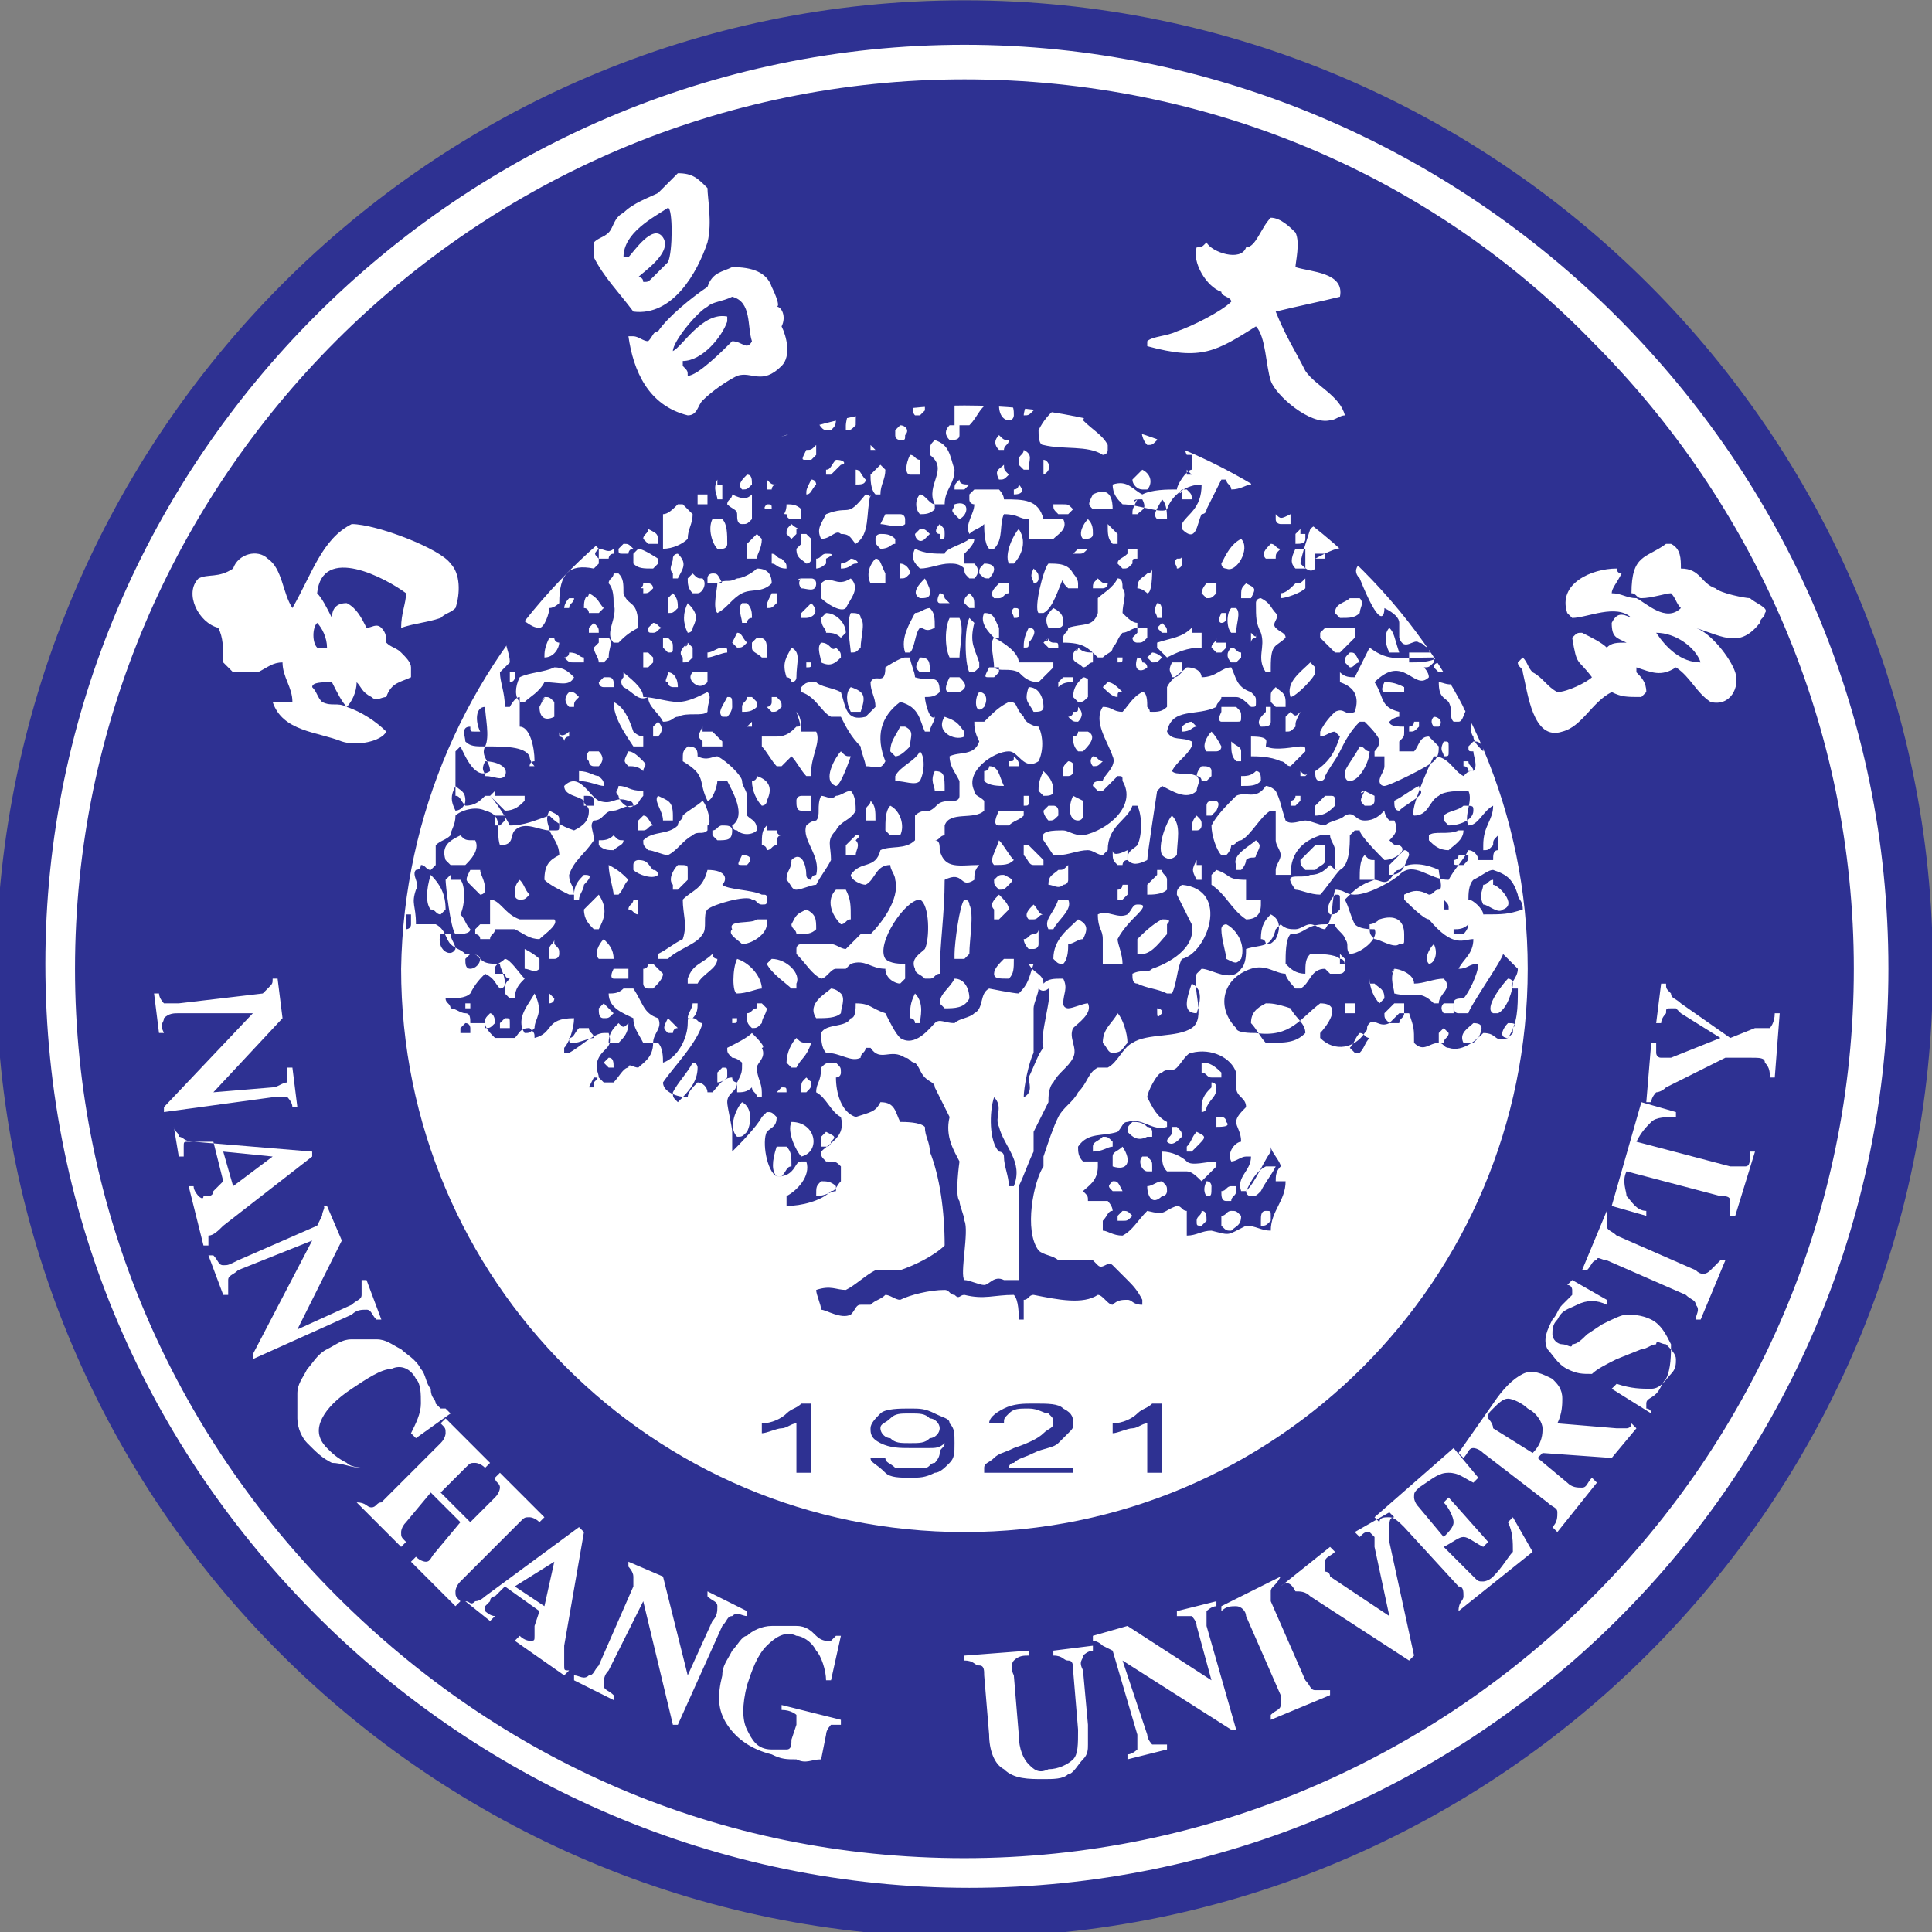<?xml version="1.0" encoding="utf-8"?>
<!-- Generator: Adobe Illustrator 28.0.0, SVG Export Plug-In . SVG Version: 6.00 Build 0)  -->
<svg version="1.1" id="svg1" xmlns:svg="http://www.w3.org/2000/svg"
	 xmlns="http://www.w3.org/2000/svg" xmlns:xlink="http://www.w3.org/1999/xlink" x="0px" y="0px" viewBox="0 0 39.1 39.1"
	 style="enable-background:new 0 0 39.1 39.1;" xml:space="preserve">
<rect x="0" y="0" width="39.1" height="39.1" fill="#808080" stroke="none"/>
<style type="text/css">
	
		.st0{clip-path:url(#SVGID_00000018203359452792882080000002151296201573762985_);fill-rule:evenodd;clip-rule:evenodd;fill:#2E3192;}
	.st1{clip-path:url(#SVGID_00000013907016292864437060000010729010564756236976_);fill:#FFFFFF;}
	
		.st2{clip-path:url(#SVGID_00000091721217167202344450000002780449045501171627_);fill-rule:evenodd;clip-rule:evenodd;fill:#FFFFFF;}
	
		.st3{clip-path:url(#SVGID_00000130615279753672707570000001763053775641747089_);fill-rule:evenodd;clip-rule:evenodd;fill:#FFFFFF;}
	
		.st4{clip-path:url(#SVGID_00000136412600172785294110000012338530903590012062_);fill-rule:evenodd;clip-rule:evenodd;fill:#FFFFFF;}
	
		.st5{clip-path:url(#SVGID_00000048491755988613112800000005934810220737149335_);fill-rule:evenodd;clip-rule:evenodd;fill:#2E3192;}
	.st6{clip-path:url(#SVGID_00000165919683168655932490000015357715617126466212_);fill:#2E3192;}
	.st7{clip-path:url(#SVGID_00000098215332816625445010000001466911260410574219_);fill:#2E3192;}
	.st8{clip-path:url(#SVGID_00000028312414484225822960000017306307896861477821_);fill:#2E3192;}
	.st9{clip-path:url(#SVGID_00000103228327062576547730000013443676460995548568_);fill:#2E3192;}
</style>
<g id="layer1" transform="translate(-85.282,-196.494)">
	<g>
		<defs>
			<rect id="SVGID_1_" x="-175.3" y="-557.2" width="1207.6" height="858.9"/>
		</defs>
		<clipPath id="SVGID_00000064314208959933699040000008463835553702324667_">
			<use xlink:href="#SVGID_1_"  style="overflow:visible;"/>
		</clipPath>
		
			<path id="path3607" style="clip-path:url(#SVGID_00000064314208959933699040000008463835553702324667_);fill-rule:evenodd;clip-rule:evenodd;fill:#2E3192;" d="
			M104.8,196.5c10.8,0,19.6,8.8,19.6,19.6c0,10.8-8.8,19.6-19.6,19.6s-19.6-8.8-19.6-19.6C85.3,205.3,94,196.5,104.8,196.5"/>
	</g>
	<g>
		<defs>
			<rect id="SVGID_00000013163898800199833930000013699779758432757123_" x="-175.3" y="-557.2" width="1207.6" height="858.9"/>
		</defs>
		<clipPath id="SVGID_00000124156964277865109720000014926368072171330213_">
			<use xlink:href="#SVGID_00000013163898800199833930000013699779758432757123_"  style="overflow:visible;"/>
		</clipPath>
		<path id="path3609" style="clip-path:url(#SVGID_00000124156964277865109720000014926368072171330213_);fill:#FFFFFF;" d="
			M104.8,198.1c-9.9,0-18,8.1-18,18c0,4.9,2,9.4,5.3,12.7s7.7,5.3,12.7,5.3c9.9,0,18-8.1,18-18c0-4.9-2-9.4-5.3-12.7
			C114.3,200.1,109.8,198.1,104.8,198.1 M104.8,197.4c5.1,0,9.8,2.1,13.2,5.5c3.4,3.4,5.5,8,5.5,13.2c0,10.3-8.4,18.6-18.6,18.6
			c-5.1,0-9.8-2.1-13.2-5.5s-5.5-8-5.5-13.2C86.2,205.8,94.6,197.4,104.8,197.4"/>
	</g>
	<g>
		<defs>
			<rect id="SVGID_00000041984691132950191420000017470269967159814030_" x="-175.3" y="-557.2" width="1207.6" height="858.9"/>
		</defs>
		<clipPath id="SVGID_00000013195062268594884130000015478141585160454026_">
			<use xlink:href="#SVGID_00000041984691132950191420000017470269967159814030_"  style="overflow:visible;"/>
		</clipPath>
		
			<path id="path3611" style="clip-path:url(#SVGID_00000013195062268594884130000015478141585160454026_);fill-rule:evenodd;clip-rule:evenodd;fill:#FFFFFF;" d="
			M118.8,209.3c0.2,0.3,0.5,0.6,0.9,0.6c0,0,0,0,0,0C119.6,209.6,119.2,209.3,118.8,209.3 M120.2,208.8
			C120.2,208.8,120.2,208.8,120.2,208.8L120.2,208.8C120.2,208.8,120.2,208.8,120.2,208.8 M119,207.5c0,0,0.1,0,0.1,0
			c0.2,0.1,0.2,0.3,0.2,0.5c0.4,0,0.4,0.3,0.7,0.4c0.1,0.1,0.6,0.2,0.7,0.2c0.1,0.1,0.4,0.2,0.3,0.3c0,0.1-0.1,0.1-0.1,0.2
			c-0.4,0.5-0.7,0.3-1.3,0.1c0,0,0,0,0,0c0.3,0.1,0.7,0.6,0.8,0.9c0.1,0.3-0.1,0.7-0.5,0.6c-0.3-0.2-0.4-0.5-0.7-0.7
			c-0.3,0.2-0.5,0.1-0.8,0v0.1c0.1,0.1,0.2,0.2,0.2,0.4c0,0-0.1,0.1-0.1,0.1c-0.3,0-0.4,0-0.6-0.1c-0.4,0.2-0.6,0.7-1,0.8
			c-0.6,0.2-0.7-0.8-0.8-1.2c0-0.1-0.1-0.1-0.1-0.2c0,0,0,0,0.1-0.1c0.1,0.1,0.1,0.2,0.2,0.3c0.2,0.1,0.3,0.3,0.5,0.4
			c0.2,0,0.6-0.2,0.7-0.3c-0.3-0.4-0.3-0.2-0.4-0.8c0.1-0.1,0.1-0.1,0.2-0.1c0.2,0.1,0.4,0.2,0.5,0.3c0.1-0.1,0.2-0.1,0.4-0.1
			c0,0,0,0,0,0c-0.2-0.1-0.3-0.1-0.3-0.4c0.1-0.2,0.2-0.2,0.4-0.1c-0.3-0.3-0.9,0-1.2,0c0,0-0.1-0.1-0.1-0.1c-0.2-0.6,0.5-0.9,1-0.9
			c0,0,0,0.1,0.1,0.1c-0.1,0.2-0.2,0.3-0.2,0.4h0c0.2,0,0.3,0.1,0.5,0.1c0.2,0.1,0.6,0.5,0.9,0.2c-0.1-0.1-0.1-0.2-0.2-0.3
			c-0.1,0-0.4,0.1-0.6,0.1c-0.1,0-0.1-0.1-0.2-0.1C118.3,207.7,118.6,207.8,119,207.5 M91.7,209.1c-0.1,0.1-0.1,0.4,0,0.5
			c0,0,0,0,0,0c0.1,0,0.1,0,0.2,0c0,0,0,0,0,0C91.9,209.4,91.8,209.2,91.7,209.1 M92.4,207.1c0.5,0,1.8,0.5,2,0.8
			c0.2,0.2,0.2,0.6,0.1,0.9c-0.1,0.1-0.2,0.1-0.3,0.2c-0.3,0.1-0.5,0.1-0.8,0.2c0-0.3,0.1-0.5,0.1-0.7c-0.4-0.3-1.7-1-1.8,0
			c0.1,0.1,0.2,0.3,0.3,0.5h0c0-0.2,0.1-0.3,0.3-0.3c0.2,0.1,0.3,0.3,0.4,0.5c0.1,0,0.2-0.1,0.3,0c0.1,0.1,0.1,0.2,0.1,0.3
			c0.1,0.1,0.2,0.1,0.3,0.2c0.1,0.1,0.2,0.2,0.2,0.3v0.2c-0.2,0.1-0.4,0.1-0.5,0.4c-0.1,0-0.2,0.1-0.3,0c-0.2-0.1-0.2-0.2-0.3-0.3
			c0,0,0,0,0,0c0,0.2-0.1,0.4-0.2,0.5c0,0,0,0,0,0c-0.1-0.1-0.2-0.3-0.3-0.5c-0.2,0-0.4,0-0.4,0.1c0.1,0.1,0.1,0.2,0.2,0.3
			c0.2,0.1,0.3,0,0.5,0.1c0.3,0.1,0.6,0.3,0.8,0.5c-0.1,0.2-0.6,0.3-0.9,0.2c-0.5-0.2-1.2-0.2-1.4-0.8c0,0,0,0,0,0
			c0.1,0,0.3,0,0.4,0v0c0-0.3-0.2-0.5-0.2-0.8c-0.2,0-0.3,0.1-0.5,0.2H90c-0.1-0.1-0.1-0.1-0.2-0.2c0-0.3,0-0.5-0.1-0.7
			c-0.4-0.1-0.7-0.7-0.4-1c0.2-0.1,0.4,0,0.7-0.2c0.1-0.3,0.5-0.4,0.7-0.2c0.3,0.2,0.3,0.7,0.5,1c0,0,0,0,0,0
			C91.6,208.1,91.8,207.4,92.4,207.1 M111,200.9c0.2,0,0.4,0.2,0.5,0.3c0.1,0.2,0,0.6,0,0.7c0.3,0.1,1,0.1,0.9,0.6
			c-0.4,0.1-0.9,0.2-1.3,0.3c0,0,0,0,0,0c0.2,0.5,0.4,0.8,0.6,1.2c0.2,0.3,0.7,0.5,0.8,0.9c-0.1,0-0.2,0.1-0.3,0.1
			c-0.4,0.1-1.1-0.5-1.2-0.8c-0.1-0.3-0.1-0.9-0.3-1.1c-0.8,0.5-1.1,0.7-2.2,0.4c0,0,0-0.1,0-0.1c0.1-0.1,0.4-0.1,0.6-0.2
			c0.3-0.1,0.9-0.4,1.1-0.6c0-0.1-0.2-0.1-0.2-0.2c-0.3-0.1-0.6-0.6-0.5-0.9c0.1,0,0.1,0,0.2-0.1c0.1,0.2,0.7,0.4,0.8,0.1
			C110.7,201.5,110.8,201.1,111,200.9 M100.1,202.5c-0.2,0.1-0.4,0.1-0.5,0.2c-0.2,0.1-0.7,0.7-0.7,0.9h0c0,0,0,0,0,0
			c0.2-0.1,0.6-0.8,1.1-0.7c0,0,0,0,0,0c0,0,0,0.1,0,0.1c-0.1,0.3-0.5,0.8-0.9,0.8v0.1c0.1,0.1,0.1,0.1,0.1,0.2h0
			c0.2,0,0.7-0.5,0.9-0.7c0.2,0,0.3,0.2,0.4,0C100.4,203.1,100.5,202.6,100.1,202.5 M100.1,201.9c0.4,0,0.7,0.1,0.8,0.4
			c0,0,0.2,0.4,0.1,0.4c0.1,0,0.2,0.2,0.1,0.4c0.1,0.2,0.2,0.6,0,0.8c-0.4,0.4-0.6,0.1-0.9,0.2c-0.2,0.1-0.5,0.3-0.7,0.5
			c-0.1,0.1-0.1,0.3-0.3,0.3c-0.8-0.2-1.1-0.9-1.2-1.6c0,0,0,0,0.1,0c0.1,0,0.2,0.1,0.3,0.1c0.1-0.1,0.1-0.2,0.2-0.2
			c0.2-0.3,0.7-0.7,1-0.9C99.7,202,99.9,202,100.1,201.9 M98.8,200.7c-0.3,0.2-0.9,0.5-0.9,1H98c0.1-0.1,0.5-0.7,0.7-0.4
			c0.2,0.3-0.4,0.7-0.5,0.8v0c0,0,0.1,0,0.1,0.1c0.1,0,0.1,0,0.2-0.1c0.1-0.1,0.2-0.2,0.3-0.3C98.9,201.6,98.9,200.7,98.8,200.7
			C98.8,200.7,98.8,200.7,98.8,200.7 M99,200c0.3,0,0.4,0.1,0.6,0.3c0,0.2,0.1,0.7,0,1.1c-0.2,0.6-0.7,1.5-1.5,1.4
			c-0.3-0.4-0.6-0.7-0.8-1.1c0-0.1,0-0.2,0-0.3c0.1-0.1,0.2-0.1,0.3-0.2c0.1-0.1,0.1-0.3,0.3-0.4c0.2-0.2,0.5-0.3,0.7-0.4
			C98.8,200.2,98.9,200.1,99,200"/>
	</g>
	<g>
		<defs>
			<rect id="SVGID_00000000188167470358912570000018117030411206965398_" x="-175.3" y="-557.2" width="1207.6" height="858.9"/>
		</defs>
		<clipPath id="SVGID_00000034077136590046728160000003514770442407722147_">
			<use xlink:href="#SVGID_00000000188167470358912570000018117030411206965398_"  style="overflow:visible;"/>
		</clipPath>
		
			<path id="path3613" style="clip-path:url(#SVGID_00000034077136590046728160000003514770442407722147_);fill-rule:evenodd;clip-rule:evenodd;fill:#FFFFFF;" d="
			M120.8,217.3c0.1,0,0.2,0,0.3,0c0,0,0.1-0.1,0.1-0.3l0.1,0l-0.1,1.3l-0.1,0c0-0.1,0-0.2-0.1-0.3c0-0.1-0.1-0.1-0.3-0.1l-0.5,0
			l-1.2,0.6c-0.1,0.1-0.2,0.1-0.2,0.1c0,0-0.1,0.1-0.1,0.2l-0.1,0l0.1-1.2l0.1,0l0,0c0,0.1,0,0.2,0,0.2c0,0,0,0.1,0.1,0.1
			c0,0,0,0,0.1,0c0,0,0.1,0,0.1,0l1-0.4l-0.8-0.5c0,0-0.1-0.1-0.1-0.1s-0.1,0-0.1,0c-0.1,0-0.1,0-0.1,0.1c0,0-0.1,0.1-0.1,0.2l0,0
			l-0.1,0l0.1-0.8l0.1,0c0,0.1,0,0.1,0.1,0.2c0,0.1,0.1,0.1,0.2,0.2l1,0.7L120.8,217.3z M120.3,220.1c0.1,0,0.2,0,0.3,0
			c0.1,0,0.1-0.1,0.1-0.3l0.1,0l-0.4,1.3l-0.1,0c0-0.1,0-0.2,0-0.3c0-0.1-0.1-0.1-0.2-0.1l-1.9-0.5l0,0c-0.1,0.2,0,0.4,0,0.5
			c0.1,0.1,0.2,0.3,0.4,0.3l0,0.1l-0.7-0.2l0.6-2.1l0.7,0.2l0,0.1c-0.2,0-0.4,0-0.5,0.1c-0.1,0.1-0.2,0.2-0.3,0.4l0,0L120.3,220.1z
			 M117.8,221L117.8,221c0,0.2,0,0.3,0,0.3c0,0.1,0.1,0.1,0.2,0.2l1.6,0.7c0.1,0.1,0.2,0.1,0.3,0s0.1-0.1,0.2-0.2l0.1,0l-0.5,1.2
			l-0.1,0c0-0.1,0.1-0.2,0-0.3c0-0.1-0.1-0.1-0.2-0.2l-1.6-0.7c-0.1,0-0.2-0.1-0.2,0c-0.1,0-0.1,0.1-0.2,0.2l-0.1,0L117.8,221z
			 M118.7,225.1l-0.8-0.5l0.1-0.1c0.3,0.1,0.5,0.1,0.7,0.1c0.2,0,0.3-0.2,0.4-0.3c0.1-0.1,0.1-0.2,0.1-0.3c0-0.1-0.1-0.2-0.2-0.3
			c-0.1,0-0.2-0.1-0.2,0c-0.1,0-0.2,0.1-0.3,0.1L118,224c-0.2,0.1-0.4,0.2-0.5,0.3c-0.2,0-0.3,0-0.5-0.1c-0.2-0.1-0.3-0.3-0.4-0.4
			c-0.1-0.2,0-0.4,0.1-0.6c0.1-0.1,0.1-0.2,0.2-0.3c0.1-0.1,0.2-0.2,0.2-0.2c0,0,0-0.1,0-0.1c0,0,0-0.1-0.1-0.1l0.1-0.1l0.7,0.4
			l0,0.1c-0.2-0.1-0.4-0.1-0.6,0c-0.2,0.1-0.3,0.1-0.4,0.3c-0.1,0.1-0.1,0.2-0.1,0.3c0,0.1,0.1,0.2,0.2,0.2c0.1,0,0.2,0.1,0.2,0
			c0.1,0,0.2-0.1,0.3-0.2l0.3-0.2c0.2-0.1,0.4-0.2,0.5-0.2c0.1,0,0.3,0,0.5,0.1c0.2,0.1,0.3,0.3,0.4,0.5c0,0.2,0,0.5-0.1,0.7
			c-0.1,0.1-0.1,0.2-0.2,0.3c-0.1,0.1-0.2,0.1-0.2,0.2c0,0,0,0.1,0,0.1C118.6,225,118.7,225,118.7,225.1L118.7,225.1z M116.3,225.9
			L116.3,225.9c0.2-0.2,0.2-0.4,0.2-0.5c0-0.1-0.1-0.3-0.3-0.4c-0.1-0.1-0.3-0.2-0.4-0.2c-0.1,0-0.2,0.1-0.3,0.2
			c-0.1,0.1-0.1,0.1-0.1,0.2c0,0,0.1,0.1,0.1,0.2L116.3,225.9z M115.5,224.9c0.2-0.3,0.4-0.5,0.6-0.6c0.2-0.1,0.4,0,0.6,0.1
			c0.1,0.1,0.2,0.2,0.2,0.4c0,0.1,0,0.3-0.1,0.5l1.2,0.1c0.1,0,0.2,0,0.2,0c0,0,0.1,0,0.1-0.1l0,0l0.1,0.1l-0.5,0.6l-1.4-0.1
			l-0.1,0.1l0.6,0.5c0.1,0.1,0.2,0.1,0.3,0.1c0.1,0,0.1-0.1,0.2-0.2l0.1,0.1l-0.8,1l-0.1-0.1c0.1-0.1,0.1-0.2,0.1-0.3
			c0-0.1-0.1-0.1-0.2-0.2l-1.3-1c-0.1-0.1-0.2-0.1-0.2-0.1c-0.1,0-0.1,0.1-0.2,0.2l-0.1-0.1L115.5,224.9z M114.8,229.1L114.8,229.1
			c0-0.2,0.1-0.2,0.1-0.3c0-0.1,0-0.2-0.1-0.2l-1.1-1.2c-0.1-0.1-0.2-0.2-0.3-0.2c-0.1,0-0.2,0-0.2,0.1l-0.1-0.1l1.6-1.4l0.5,0.6
			l-0.1,0.1c-0.2-0.1-0.3-0.2-0.5-0.2c-0.2,0-0.3,0.1-0.6,0.3c-0.1,0.1-0.1,0.1-0.1,0.2c0,0,0,0.1,0.1,0.2l0.5,0.6c0,0,0,0,0,0
			c0,0,0,0,0,0c0.1-0.1,0.2-0.2,0.2-0.3c0-0.1-0.1-0.3-0.2-0.4l0.1-0.1l0.8,0.9l-0.1,0.1c-0.2-0.1-0.3-0.2-0.4-0.2
			c-0.1,0-0.2,0.1-0.4,0.2l0,0l0.6,0.6c0.1,0.1,0.1,0.1,0.2,0.1c0,0,0.1,0,0.2-0.1c0.2-0.2,0.3-0.4,0.4-0.5c0-0.2,0-0.4-0.1-0.6
			l0.1-0.1l0.4,0.7L114.8,229.1z M111.2,228.6L111.2,228.6l1-0.8l0.1,0.1c-0.1,0.1-0.2,0.1-0.2,0.2c0,0,0,0.1,0,0.1c0,0,0,0,0,0.1
			c0,0,0.1,0,0.1,0.1l1.2,0.8l-0.3-1.4c0,0,0-0.1,0-0.1c0,0,0-0.1,0-0.1c0,0-0.1-0.1-0.1-0.1c-0.1,0-0.1,0-0.2,0.1l-0.1-0.1l0.7-0.4
			l0.1,0.1c-0.1,0-0.1,0.1-0.1,0.2c0,0.1,0,0.2,0,0.3l0.5,2.3l-0.1,0.1l-2-1.3c-0.1-0.1-0.2-0.1-0.3-0.1
			C111.4,228.5,111.3,228.5,111.2,228.6 M111.2,228.4L111.2,228.4c-0.1,0.2-0.2,0.2-0.2,0.3c0,0.1,0,0.1,0,0.2l0.7,1.6
			c0.1,0.1,0.1,0.2,0.2,0.2c0.1,0,0.2,0,0.3,0l0,0.1l-1.2,0.5l0-0.1c0.1-0.1,0.2-0.1,0.2-0.2c0-0.1,0-0.1,0-0.2l-0.7-1.6
			c0-0.1-0.1-0.2-0.2-0.2c-0.1,0-0.2,0-0.3,0.1l0-0.1L111.2,228.4z M108.5,231.6c0,0.1,0.1,0.2,0.1,0.2c0.1,0,0.1,0,0.3,0l0,0.1
			l-0.8,0.2l0-0.1c0.1,0,0.2-0.1,0.2-0.1c0-0.1,0-0.1,0-0.3l-0.5-1.7l-0.2-0.1c0,0,0,0,0,0c-0.1-0.1-0.2-0.1-0.2-0.1l0-0.1l0.7-0.2
			l1.7,1.1l-0.3-1.1c0-0.1-0.1-0.2-0.1-0.2c-0.1,0-0.1,0-0.3,0l0-0.1l0.8-0.2l0,0.1c-0.1,0-0.2,0.1-0.2,0.1c0,0.1,0,0.1,0,0.3
			l0.6,2.1l-0.1,0l-2.2-1.4L108.5,231.6z M105.2,230.4c0-0.1,0-0.2-0.1-0.2c-0.1,0-0.1-0.1-0.3-0.1l0-0.1l1.3-0.1l0,0.1
			c-0.1,0-0.2,0-0.3,0.1c0,0-0.1,0.1,0,0.3l0.1,1.2c0,0.3,0.1,0.5,0.2,0.6c0.1,0.1,0.2,0.2,0.4,0.1c0.2,0,0.4-0.1,0.5-0.2
			c0.1-0.1,0.1-0.3,0.1-0.6l-0.1-1.2c0-0.1,0-0.2-0.1-0.2c-0.1,0-0.1-0.1-0.3-0.1l0-0.1l0.8-0.1l0,0.1c-0.1,0-0.2,0.1-0.2,0.1
			c0,0.1-0.1,0.1,0,0.3l0.1,1.1c0,0.2,0,0.3,0,0.4c0,0.1,0,0.2-0.1,0.3c-0.1,0.1-0.2,0.3-0.3,0.3c-0.1,0.1-0.3,0.1-0.5,0.1
			c-0.3,0-0.6,0-0.8-0.2c-0.2-0.1-0.3-0.4-0.3-0.7L105.2,230.4z M101.9,232.1c-0.2,0-0.3,0.1-0.5,0c-0.2,0-0.3,0-0.5-0.1
			c-0.4-0.1-0.7-0.3-0.9-0.6c-0.2-0.3-0.2-0.6-0.1-1c0-0.2,0.1-0.3,0.2-0.5c0.1-0.1,0.2-0.3,0.3-0.3c0.1-0.1,0.3-0.2,0.5-0.2
			c0.2,0,0.3,0,0.5,0c0.2,0,0.3,0.1,0.4,0.2c0.1,0.1,0.2,0.1,0.2,0.1c0,0,0.1,0,0.1,0c0,0,0.1-0.1,0.1-0.1l0.1,0l-0.2,0.9l-0.1,0
			c0-0.2-0.1-0.5-0.2-0.6c-0.1-0.2-0.3-0.3-0.4-0.3c-0.2-0.1-0.4,0-0.6,0.2c-0.2,0.2-0.3,0.5-0.4,0.8c-0.1,0.4-0.1,0.7,0,0.9
			c0.1,0.2,0.2,0.4,0.5,0.4c0.1,0,0.2,0,0.3,0c0.1,0,0.1-0.1,0.1-0.2l0.1-0.3c0-0.1,0-0.2,0-0.2c0,0-0.1-0.1-0.3-0.1l0-0.1l1.2,0.3
			l0,0.1c-0.1,0-0.2,0-0.2,0c0,0-0.1,0.1-0.1,0.2L101.9,232.1z M97.6,230.3c-0.1,0.1-0.1,0.2-0.1,0.3c0,0.1,0.1,0.1,0.2,0.2l0,0.1
			l-0.8-0.4l0-0.1c0.1,0,0.2,0.1,0.3,0c0.1,0,0.1-0.1,0.2-0.2l0.7-1.6l0-0.2c0,0,0,0,0,0c0-0.1-0.1-0.2-0.1-0.2l0-0.1l0.7,0.3l0.5,2
			l0.5-1.1c0.1-0.1,0.1-0.2,0.1-0.3c0-0.1-0.1-0.1-0.2-0.2l0-0.1l0.8,0.4l0,0.1c-0.1,0-0.2-0.1-0.3,0c-0.1,0-0.1,0.1-0.2,0.2l-0.9,2
			l-0.1,0l-0.6-2.5L97.6,230.3z M95.7,228.6l0.6,0.4l0.2-0.9L95.7,228.6z M94.7,228.9c0.1,0,0.1,0.1,0.2,0c0.1,0,0.2-0.1,0.2-0.1
			l1.9-1.4l0.1,0.1l-0.4,2.3c0,0.2,0,0.3,0,0.4c0,0.1,0,0.1,0.1,0.1l-0.1,0.1l-1-0.7l0.1-0.1c0.1,0.1,0.2,0.1,0.2,0.1
			c0.1,0,0.1,0,0.1-0.1c0,0,0,0,0-0.1s0-0.1,0-0.1l0.1-0.3l-0.7-0.5l-0.2,0.2c0,0-0.1,0-0.1,0.1c0,0,0,0-0.1,0.1c0,0,0,0.1,0,0.1
			c0,0,0.1,0.1,0.2,0.1l0,0l-0.1,0.1L94.7,228.9L94.7,228.9z M92.5,226.9L92.5,226.9c0.2,0,0.2,0.1,0.3,0.1c0.1,0,0.1-0.1,0.2-0.1
			l1.2-1.2c0.1-0.1,0.1-0.2,0.1-0.2c0-0.1,0-0.1-0.1-0.2l0.1-0.1l0.9,0.9l-0.1,0.1c-0.1-0.1-0.2-0.1-0.2-0.1c-0.1,0-0.1,0-0.2,0.1
			l-0.5,0.5l0.6,0.6l0.5-0.5c0.1-0.1,0.1-0.2,0.1-0.2c0-0.1-0.1-0.1-0.1-0.2l0.1-0.1l0.9,0.9l-0.1,0.1c-0.1-0.1-0.2-0.1-0.2-0.1
			c-0.1,0-0.1,0-0.2,0.1l-1.2,1.2c-0.1,0.1-0.1,0.2-0.1,0.2c0,0.1,0,0.1,0.1,0.2l-0.1,0.1l-0.9-0.9l0.1-0.1c0.1,0.1,0.2,0.1,0.2,0.1
			c0.1,0,0.1-0.1,0.2-0.2l0.5-0.6l-0.6-0.6l-0.5,0.6c-0.1,0.1-0.1,0.2-0.1,0.2c0,0.1,0,0.1,0.1,0.2l-0.1,0.1L92.5,226.9z
			 M92.6,226.2c-0.2,0-0.4-0.1-0.6-0.1c-0.2-0.1-0.3-0.2-0.5-0.4c-0.1-0.1-0.2-0.3-0.2-0.5c0-0.2,0-0.3,0-0.5c0-0.2,0.1-0.3,0.2-0.5
			c0.1-0.1,0.2-0.3,0.4-0.4c0.2-0.1,0.3-0.2,0.5-0.2c0.2,0,0.3,0,0.5,0c0.2,0,0.3,0.1,0.5,0.2c0.1,0.1,0.3,0.2,0.4,0.4
			c0.1,0.1,0.1,0.3,0.2,0.4c0,0.2,0.1,0.2,0.1,0.3c0,0,0.1,0.1,0.1,0.1c0,0,0.1,0,0.1,0l0.1,0.1l-0.7,0.5l-0.1-0.1
			c0.1-0.2,0.2-0.4,0.2-0.6c0-0.2,0-0.4-0.1-0.5c-0.1-0.2-0.3-0.3-0.5-0.2c-0.2,0-0.5,0.2-0.8,0.4c-0.3,0.2-0.5,0.4-0.6,0.6
			c-0.1,0.2-0.1,0.4,0.1,0.6c0.1,0.1,0.2,0.2,0.4,0.3c0.1,0.1,0.3,0.1,0.5,0.1L92.6,226.2z M90.1,222.2c-0.1,0.1-0.2,0.1-0.2,0.2
			c0,0.1,0,0.1,0,0.3l-0.1,0l-0.3-0.8l0.1,0c0.1,0.1,0.1,0.2,0.2,0.2s0.1,0,0.3-0.1l1.6-0.7l0.1-0.2c0,0,0,0,0,0
			c0-0.1,0.1-0.2,0-0.2l0.1,0l0.3,0.7l-0.9,1.8l1.1-0.5c0.1-0.1,0.2-0.1,0.2-0.2c0-0.1,0-0.1,0-0.3l0.1,0l0.3,0.8l-0.1,0
			c-0.1-0.1-0.1-0.2-0.2-0.2c-0.1,0-0.2,0-0.3,0.1l-2,0.9l0-0.1l1.2-2.3L90.1,222.2z M89.8,219.8l0.2,0.7l0.8-0.6L89.8,219.8z
			 M88.8,219.3c0,0.1,0.1,0.1,0.1,0.2c0.1,0,0.1,0.1,0.3,0.1l2.4,0.2l0,0.1l-1.8,1.4c-0.1,0.1-0.2,0.2-0.3,0.2c0,0.1,0,0.1,0,0.2
			l-0.1,0l-0.3-1.2l0.1,0c0,0.1,0.1,0.2,0.1,0.2c0,0,0.1,0.1,0.1,0c0,0,0,0,0.1,0c0,0,0.1,0,0.1-0.1l0.2-0.2l-0.2-0.8l-0.3,0
			c0,0-0.1,0-0.1,0c0,0-0.1,0-0.1,0c-0.1,0-0.1,0-0.1,0.1c0,0.1,0,0.1,0,0.2l0,0l-0.1,0L88.8,219.3L88.8,219.3z M88.9,217
			c-0.1,0-0.2,0-0.3,0.1c0,0.1-0.1,0.1,0,0.3l-0.1,0l-0.1-0.8l0.1,0c0,0.1,0.1,0.2,0.1,0.2c0,0,0.1,0,0.3,0l1.7-0.2l0.1-0.1
			c0,0,0,0,0,0c0.1-0.1,0.1-0.1,0.1-0.2l0.1,0l0.1,0.8l-1.4,1.5l1.2-0.1c0.1,0,0.2-0.1,0.3-0.1c0,0,0-0.1,0-0.3l0.1,0l0.1,0.8
			l-0.1,0c0-0.1-0.1-0.2-0.1-0.2c-0.1,0-0.1,0-0.3,0l-2.2,0.3l0-0.1l1.8-1.9L88.9,217z"/>
	</g>
	<g>
		<defs>
			<rect id="SVGID_00000038376834179691693660000003817383772077632641_" x="-175.3" y="-557.2" width="1207.6" height="858.9"/>
		</defs>
		<clipPath id="SVGID_00000023978400957939172540000015858387399720360634_">
			<use xlink:href="#SVGID_00000038376834179691693660000003817383772077632641_"  style="overflow:visible;"/>
		</clipPath>
		
			<path id="path3615" style="clip-path:url(#SVGID_00000023978400957939172540000015858387399720360634_);fill-rule:evenodd;clip-rule:evenodd;fill:#FFFFFF;" d="
			M104.8,204.7c6.3,0,11.4,5.1,11.4,11.4c0,6.3-5.1,11.4-11.4,11.4c-6.3,0-11.4-5.1-11.4-11.4C93.5,209.8,98.6,204.7,104.8,204.7"/>
	</g>
	<g>
		<defs>
			<rect id="SVGID_00000087402320152001676070000017358125361871035300_" x="-175.3" y="-557.2" width="1207.6" height="858.9"/>
		</defs>
		<clipPath id="SVGID_00000010278834000755143860000016117243991287038123_">
			<use xlink:href="#SVGID_00000087402320152001676070000017358125361871035300_"  style="overflow:visible;"/>
		</clipPath>
		
			<path id="path3617" style="clip-path:url(#SVGID_00000010278834000755143860000016117243991287038123_);fill-rule:evenodd;clip-rule:evenodd;fill:#2E3192;" d="
			M110.2,221c-0.1,0-0.1,0.1-0.2,0.1c0,0.1,0,0.1,0,0.2c0.1,0.1,0.1,0.1,0.2,0.1c0.1-0.1,0.2-0.1,0.2-0.3c0,0,0,0,0,0
			C110.3,221,110.3,221,110.2,221 M110.9,221c-0.1,0-0.1,0.1-0.1,0.2c0,0,0,0,0,0.1c0.1,0,0.1,0,0.2-0.1c0,0,0-0.1,0-0.1
			C111,221,111,221,110.9,221C111,221,110.9,221,110.9,221 M109.6,221c0,0.1-0.1,0.1-0.1,0.2c0,0.1,0,0.1,0.1,0.1
			c0,0,0.1-0.1,0.1-0.1C109.7,221.1,109.7,221,109.6,221L109.6,221L109.6,221z M108,221c0,0-0.1,0.1-0.1,0.1v0.1c0,0,0,0,0.1,0
			c0.1,0,0.1,0,0.2-0.1C108.1,221,108.1,221,108,221L108,221z M110.2,220.5c-0.1,0-0.1,0.1-0.2,0.1v0c0,0.1,0,0.2,0.1,0.2h0h0.1
			c0-0.1,0.1-0.1,0.1-0.2c0-0.1,0-0.1,0-0.1H110.2z M108.8,220.4c-0.1,0-0.2,0.1-0.3,0.1c0,0.2,0.1,0.4,0.3,0.2
			c0.1,0,0.1-0.1,0.1-0.1C108.9,220.5,108.9,220.5,108.8,220.4L108.8,220.4z M109.7,220.4C109.7,220.4,109.6,220.4,109.7,220.4
			c-0.1,0.2,0,0.3,0,0.3h0c0.1,0,0.1,0,0.1-0.2C109.8,220.5,109.8,220.4,109.7,220.4 M101.9,220.4c-0.1,0.1-0.1,0.1-0.1,0.3
			c0,0,0,0,0,0c0.2,0,0.3-0.1,0.4-0.1c0,0,0-0.1,0-0.1C102.1,220.4,102,220.4,101.9,220.4 M107.8,220.4
			C107.8,220.4,107.8,220.4,107.8,220.4c-0.1,0.1-0.1,0.1,0,0.2c0.1,0,0.1,0,0.2,0c0,0,0,0,0,0C107.9,220.4,107.9,220.4,107.8,220.4
			 M110.9,220.1c-0.2,0.1-0.3,0.3-0.4,0.5c0,0,0,0.1,0.1,0.1c0,0,0,0,0,0c0.1,0,0.1,0,0.2-0.1c0.1-0.2,0.2-0.3,0.3-0.5c0,0,0,0,0,0
			C111,220.1,111,220.1,110.9,220.1 M108.4,219.9c-0.1,0.1,0,0.3,0.1,0.3h0c0,0,0.1,0,0.1,0c0,0,0,0,0-0.1c0-0.1,0-0.1-0.1-0.2
			C108.5,219.9,108.4,219.9,108.4,219.9 M108.8,219.8C108.8,219.8,108.8,219.9,108.8,219.8c0,0.2,0,0.3,0.1,0.4h0.4
			c0.1,0,0.2,0.1,0.3,0.2c0.1-0.1,0.2-0.2,0.3-0.3V220c0,0,0,0,0,0c-0.2,0-0.5,0.1-0.6,0C109.2,219.9,109,219.8,108.8,219.8
			 M108,219.7c-0.1,0.1-0.2,0.1-0.2,0.2c0,0.1,0,0.2,0,0.2C108.1,220.2,108.2,220,108,219.7L108,219.7L108,219.7z M101,219.7
			C101,219.7,101,219.7,101,219.7c-0.1,0.3-0.1,0.5,0,0.6h0.1c0.1-0.1,0.1-0.2,0.2-0.2c0-0.2,0-0.3-0.1-0.4H101z M107.6,219.5
			c-0.1,0.1-0.2,0.1-0.2,0.2v0.1c0,0,0,0,0,0c0.2,0,0.3-0.1,0.4-0.1v-0.1C107.7,219.5,107.7,219.5,107.6,219.5L107.6,219.5z
			 M102,219.4c0,0-0.1,0.1-0.1,0.1c0,0.1,0,0.1,0,0.2h0.1c0.1,0,0.1-0.1,0.1-0.1C102.2,219.5,102.2,219.5,102,219.4L102,219.4z
			 M109.5,219.4c-0.1,0.1-0.1,0.2-0.2,0.3c0,0,0,0,0,0.1h0.1c0,0,0.1-0.1,0.1-0.1C109.7,219.5,109.7,219.5,109.5,219.4L109.5,219.4z
			 M109,219.4c0,0.1-0.1,0.1-0.1,0.2c0.1,0.1,0.2,0,0.3-0.1c0,0,0,0,0,0c0-0.1,0-0.1-0.1-0.2H109z M108.2,219.2
			C108.2,219.2,108.2,219.3,108.2,219.2c-0.1,0.1-0.1,0.1-0.1,0.2c0.1,0.1,0.2,0.2,0.4,0.1c0,0,0,0,0.1,0v-0.1c0,0,0-0.1-0.1-0.1
			C108.4,219.2,108.3,219.2,108.2,219.2 M101.3,219.2C101.3,219.2,101.2,219.2,101.3,219.2c-0.1,0.2,0.1,0.6,0.2,0.7
			C101.9,219.8,101.8,219.2,101.3,219.2 M109.9,219.1C109.9,219.2,109.9,219.2,109.9,219.1c0,0.1,0,0.2,0,0.2c0.1,0,0.3,0,0.2-0.1
			c0,0,0-0.1-0.1-0.1H109.9z M100.3,218.8c-0.1,0.1-0.3,0.5-0.1,0.7h0c0.1,0,0.1,0,0.2-0.1C100.5,219.2,100.5,218.9,100.3,218.8
			L100.3,218.8z M105.4,218.7c0.2,0.2,0,0.4,0.1,0.6c0.1,0.4,0.5,0.7,0.3,1.2h-0.1c0-0.2-0.1-0.4-0.1-0.6c0-0.1-0.1-0.1-0.1-0.1
			C105.3,219.6,105.3,219,105.4,218.7C105.4,218.7,105.4,218.7,105.4,218.7 M109.8,218.5c-0.1,0.1-0.2,0.2-0.2,0.4c0,0,0,0.1,0,0.1
			c0,0,0,0,0,0c0,0,0.1,0,0.1-0.1c0.1-0.2,0.2-0.2,0.2-0.4c0,0,0-0.1-0.1-0.1h0H109.8z M101.1,218.5
			C101.1,218.5,101.1,218.5,101.1,218.5l-0.1,0.1c0,0,0,0,0.1,0h0.1c0,0,0,0,0,0C101.2,218.5,101.2,218.5,101.1,218.5L101.1,218.5z
			 M101.6,218.3c-0.1,0.1-0.1,0.1-0.1,0.2c0,0,0,0.1,0,0.1h0.1c0.1-0.1,0.1-0.1,0.1-0.2v-0.1C101.7,218.4,101.7,218.4,101.6,218.3
			L101.6,218.3z M97.3,218.3C97.3,218.3,97.2,218.3,97.3,218.3L97.3,218.3c-0.1,0.2-0.1,0.2-0.1,0.2c0.1,0,0.1,0,0.1,0
			c0,0,0-0.1,0-0.1C97.4,218.3,97.4,218.3,97.3,218.3L97.3,218.3z M99.9,218.1c0,0-0.1,0.1-0.1,0.1c0,0.1,0,0.2,0,0.2
			c0.1,0,0.2-0.1,0.2-0.1v0c0,0,0-0.1,0-0.1C100,218.1,100,218.1,99.9,218.1L99.9,218.1z M99.3,218c-0.1,0.2-0.3,0.4-0.4,0.6
			c0,0.1,0,0.1,0.1,0.2H99c0.2-0.2,0.4-0.4,0.4-0.7c0,0,0-0.1-0.1-0.1H99.3z M109.6,218c0,0.1,0,0.1,0,0.2c0.1,0,0.1,0.1,0.2,0.1
			c0.1,0,0.1,0,0.2,0c0-0.1,0-0.1,0-0.1C109.8,218,109.7,218,109.6,218 M97.6,217.9C97.6,218,97.6,218,97.6,217.9l-0.1,0.1
			c0,0,0.1,0.1,0.1,0.1c0.1,0,0.1,0,0.1,0c0-0.1,0-0.2-0.1-0.2H97.6z M111,219.7c0,0.1,0.2,0.3,0.2,0.4c-0.1,0.1-0.1,0.2-0.1,0.3
			h0.2c0,0.4-0.3,0.6-0.3,1c-0.2,0-0.3-0.1-0.5-0.1c-0.4,0.2-0.3,0.2-0.7,0.1c-0.2,0-0.3,0.1-0.5,0.1c0-0.1,0-0.4,0-0.5
			c-0.1,0-0.1-0.1-0.2-0.1c-0.3,0.1-0.2,0.2-0.6,0.1c-0.2,0.2-0.3,0.4-0.5,0.5c-0.2,0-0.3-0.1-0.4-0.1c0-0.1,0-0.1,0-0.2
			c0.1-0.1,0.1-0.2,0.2-0.2c0-0.1-0.1-0.2-0.1-0.2c-0.1,0-0.3,0-0.4,0c0-0.1,0-0.1-0.1-0.2c0.1-0.1,0.3-0.2,0.3-0.5c0,0,0,0,0-0.1
			c-0.1,0-0.2,0-0.3,0c-0.1-0.1-0.1-0.2-0.1-0.3c0.2-0.3,0.5-0.2,0.8-0.3c0.1-0.1,0.1-0.2,0.2-0.2c0.3-0.1,0.5,0.2,0.8,0.1v-0.1
			c-0.2-0.1-0.3-0.3-0.4-0.5c0-0.1,0.2-0.5,0.3-0.5c0.1-0.1,0.2,0,0.3-0.1c0.1-0.1,0.2-0.3,0.3-0.3c0.4-0.1,0.8,0.1,0.9,0.4v0.3
			c0,0.2,0.2,0.2,0.2,0.4c-0.1,0.1-0.2,0.2-0.2,0.3c0,0.1,0.1,0.2,0.1,0.4c-0.1,0-0.3,0.2-0.2,0.4c0.1,0,0.2-0.1,0.3-0.1
			c0,0,0.1,0,0.1,0c0,0.3-0.3,0.4-0.2,0.7h0.1c0.2-0.2,0.3-0.5,0.5-0.8H111z M101.4,217.5c-0.1,0.1-0.2,0.3-0.2,0.5c0,0,0,0,0.1,0.1
			h0.1c0.1-0.2,0.2-0.2,0.3-0.5C101.5,217.6,101.5,217.6,101.4,217.5C101.4,217.6,101.4,217.6,101.4,217.5 M112.8,217.4
			c-0.1,0.1-0.1,0.2-0.2,0.3c0,0,0,0,0.1,0.1h0.1c0.1-0.1,0.1-0.2,0.2-0.3C112.9,217.5,112.9,217.4,112.8,217.4L112.8,217.4z
			 M100.5,217.4c-0.1,0.1-0.3,0.2-0.5,0.3c0,0.1,0,0.1,0.1,0.2c0.1,0,0.2,0.1,0.2,0.1c0,0.2,0,0.2-0.1,0.4c0,0.1,0,0.1,0,0.2
			c0.1,0,0.2,0,0.3-0.1c0,0.1,0.1,0.1,0.1,0.2h0.1c0,0,0,0,0-0.1c0-0.2-0.1-0.3-0.1-0.5c0-0.1,0.2-0.2,0.1-0.4
			C100.8,217.7,100.6,217.5,100.5,217.4L100.5,217.4z M114.5,217.3c0,0-0.1,0.1-0.1,0.1c0,0.1,0,0.1,0,0.2h0h0.1
			c0-0.1,0.1-0.1,0.1-0.2C114.6,217.4,114.6,217.4,114.5,217.3L114.5,217.3z M97,217.3c-0.1,0.1-0.1,0.2-0.2,0.2
			c0,0.1,0,0.1,0.1,0.1h0c0.1,0,0.3-0.1,0.4-0.1c0,0,0,0,0,0c0-0.1-0.1-0.1-0.1-0.2H97z M115.1,217.2c-0.1,0.1-0.3,0.2-0.2,0.4h0.2
			c0,0,0.1-0.1,0.1-0.1C115.3,217.3,115.3,217.2,115.1,217.2 M97.8,217.2c-0.1,0.1-0.2,0.2-0.2,0.4c0,0,0,0,0.1,0h0.1
			c0.1-0.1,0.2-0.2,0.2-0.4C97.9,217.3,97.9,217.3,97.8,217.2 M94.7,217.2c0,0-0.1,0.1-0.1,0.1c0,0.1,0,0.1,0,0.1c0,0,0.1,0,0.1,0
			c0,0,0.1,0,0.1,0v-0.1C94.8,217.3,94.8,217.2,94.7,217.2L94.7,217.2z M115.8,217.2c-0.1,0.1-0.2,0.3,0,0.3c0,0,0.1-0.1,0.1-0.1
			c0,0,0-0.1,0-0.1C116,217.2,115.9,217.2,115.8,217.2 M98.8,217.1C98.8,217.2,98.8,217.2,98.8,217.1c-0.1,0.2-0.1,0.2,0,0.3h0.1
			c0,0,0-0.1,0.1-0.1C98.9,217.2,98.9,217.2,98.8,217.1 M100.1,217.1C100.1,217.1,100.1,217.1,100.1,217.1l0,0.1c0,0,0,0,0,0
			c0.1,0,0.1,0,0.1-0.1C100.2,217.1,100.2,217.1,100.1,217.1L100.1,217.1z M95.5,217.1c0,0-0.1,0.1-0.1,0.1c0,0,0,0.1,0,0.1
			c0.1,0,0.1,0,0.2,0c0,0,0-0.1,0-0.1C95.6,217.1,95.6,217.1,95.5,217.1 M107.9,217c-0.1,0.2-0.3,0.3-0.3,0.6
			c0.1,0.1,0.1,0.2,0.2,0.2c0.2,0,0.2-0.1,0.3-0.2C108.1,217.4,108,217.1,107.9,217L107.9,217z M95.2,217c-0.1,0.1-0.1,0.1-0.1,0.2
			c0,0,0,0,0,0.1c0.1,0,0.1,0,0.2-0.1C95.3,217,95.2,217,95.2,217L95.2,217z M108.7,216.9C108.7,216.9,108.7,217,108.7,216.9
			c0,0.2,0,0.2,0.1,0.1c0,0,0-0.1,0-0.1C108.8,217,108.8,216.9,108.7,216.9L108.7,216.9z M100.6,216.9c-0.1,0-0.1,0.1-0.2,0.1
			c0,0.2,0,0.2,0.1,0.3h0c0.1,0,0.1,0,0.2-0.1c0-0.1,0.1-0.2,0.1-0.3c0,0,0,0-0.1-0.1H100.6z M113.5,216.8c-0.1,0.1-0.1,0.1-0.2,0.2
			c0,0.1,0,0.1,0.1,0.2c0.1,0,0.2,0,0.2,0c0-0.1,0.1-0.1,0.1-0.2c0-0.1,0-0.1,0-0.2H113.5z M112.5,216.8
			C112.4,216.9,112.4,216.9,112.5,216.8c0,0.1,0,0.2,0,0.2h0c0.1,0,0.1,0,0.2,0c0,0,0,0,0-0.1c0,0,0-0.1,0-0.1
			C112.6,216.8,112.5,216.8,112.5,216.8 M97.5,216.8c0,0-0.1,0.1-0.1,0.1c0,0.1,0,0.2,0.1,0.2h0c0.1,0,0.1,0,0.2-0.1v0
			C97.6,216.9,97.6,216.9,97.5,216.8C97.5,216.8,97.5,216.8,97.5,216.8 M114.5,216.8C114.5,216.8,114.5,216.8,114.5,216.8
			c-0.1,0.1,0,0.2,0,0.2c0.1,0,0.1,0,0.2,0c0-0.1,0-0.1,0-0.2C114.6,216.8,114.5,216.8,114.5,216.8 M110.9,216.8
			c-0.2,0.1-0.3,0.2-0.3,0.4c0.1,0.1,0.2,0.3,0.3,0.4c0.4,0,0.6,0,0.8-0.2c0-0.2-0.2-0.3-0.3-0.5C111.1,216.8,111,216.8,110.9,216.8
			 M99.3,216.8c0,0.1-0.1,0.2-0.1,0.3c0,0,0,0,0,0c0,0,0.1,0,0.1,0c0.1-0.1,0.1-0.2,0.1-0.3c0,0,0,0-0.1,0H99.3z M94.7,216.7
			C94.7,216.7,94.7,216.8,94.7,216.7c0,0.1,0,0.2,0,0.2h0c0.1,0,0.1,0,0.1,0c0,0,0-0.1,0-0.1c0,0,0,0-0.1,0H94.7z M96.1,216.6
			c-0.1,0.2-0.4,0.5-0.2,0.8c0.1,0,0.1,0,0.2-0.1C96.1,217.1,96.3,217,96.1,216.6L96.1,216.6z M96.4,216.6
			C96.4,216.6,96.4,216.7,96.4,216.6c0,0.2,0,0.2,0,0.2h0c0,0,0.1,0,0.1-0.1C96.5,216.7,96.5,216.7,96.4,216.6L96.4,216.6
			L96.4,216.6z M103.8,216.6c-0.1,0.2-0.1,0.3-0.1,0.5c0,0,0.1,0,0.1,0.1h0.1C103.9,217.1,104,216.8,103.8,216.6L103.8,216.6
			L103.8,216.6z M106.5,216.5c0.1,0.1-0.2,1-0.1,1.2c-0.1,0.1-0.2,0.4-0.3,0.6c0,0.1,0.1,0.3-0.1,0.4c0,0,0,0-0.1,0H106
			c0-0.2,0.1-0.7,0.2-0.9c0-0.3,0-0.6,0-0.9c0-0.1,0.1-0.3,0.1-0.4C106.4,216.6,106.5,216.5,106.5,216.5 M97.9,216.5
			c-0.1,0.1-0.2,0.1-0.3,0.1c0,0.3,0.3,0.4,0.5,0.5c0,0.2,0.1,0.3,0.2,0.5c0.1,0,0.1,0,0.2,0c0-0.2,0.2-0.3,0.1-0.5
			c-0.3-0.1-0.3-0.3-0.5-0.6C98,216.5,98,216.5,97.9,216.5 M102.1,216.5c-0.1,0.1-0.5,0.3-0.3,0.6c0.2,0,0.4,0,0.5-0.1
			c0-0.1,0.1-0.3,0-0.4C102.2,216.5,102.1,216.5,102.1,216.5 M109.4,216.4C109.4,216.4,109.4,216.4,109.4,216.4
			c-0.1,0.3-0.2,0.6,0.1,0.6c0,0,0,0,0,0C109.6,216.7,109.6,216.5,109.4,216.4C109.5,216.4,109.5,216.4,109.4,216.4 M113,216.3
			C113,216.3,113,216.3,113,216.3c0,0.2,0.1,0.4,0.2,0.5h0c0,0,0.1-0.1,0.1-0.1c0-0.2-0.1-0.2-0.2-0.3H113z M104.6,216.3
			c-0.1,0.2-0.3,0.3-0.3,0.5c0,0,0.1,0.1,0.1,0.1c0.2,0,0.4,0,0.5-0.2C104.9,216.5,104.8,216.3,104.6,216.3 M115.8,216.3
			c-0.1,0.1-0.5,0.6-0.3,0.7c0.1,0,0,0,0.1,0c0.2-0.1,0.3-0.5,0.3-0.6C115.9,216.3,115.8,216.3,115.8,216.3L115.8,216.3z
			 M113.5,216.1C113.5,216.2,113.4,216.2,113.5,216.1c-0.1,0.2,0,0.4,0,0.5c0.4,0.1,0.5-0.1,0.8,0.2c0,0,0.1,0,0.1,0
			c0-0.2,0.3-0.3,0.1-0.5c0,0,0,0,0,0c-0.2,0-0.4,0.1-0.6,0.1C113.9,216.2,113.6,216.1,113.5,216.1 M97.7,216.1
			C97.6,216.1,97.6,216.1,97.7,216.1c-0.1,0.2,0,0.2,0,0.2h0c0.1,0,0.3,0,0.3,0c0-0.1,0-0.1,0-0.2H97.7z M106.2,216
			c-0.1,0.3-0.1,0.4-0.3,0.6c-0.1,0-0.6-0.1-0.6-0.1c-0.2,0.1-0.1,0.4-0.3,0.5c-0.1,0.1-0.3,0.1-0.4,0.2c-0.2,0-0.3-0.1-0.4,0
			c-0.1,0.1-0.4,0.5-0.7,0.3c-0.1-0.1-0.2-0.3-0.3-0.5c-0.3-0.1-0.3-0.2-0.6-0.2c0,0,0,0,0,0c0,0.1,0,0.3-0.1,0.3
			c-0.1,0.2-0.5,0.1-0.6,0.3c0,0.1,0,0.3,0.1,0.4c0.3,0,0.5,0.2,0.7,0.1c0-0.1,0.1-0.1,0.1-0.2c0,0,0.1,0,0.1,0
			c0.2,0.3,0.4,0,0.7,0.2c0.1,0,0.1,0.1,0.2,0.1c0.1,0.1,0.1,0.2,0.2,0.3c0.1,0.1,0.2,0.1,0.2,0.2c0.1,0.2,0.2,0.4,0.3,0.6
			c-0.1,0.4,0.1,0.7,0.2,0.9c0,0-0.1,0.7,0,0.8c0,0.1,0.1,0.3,0.1,0.4c0.1,0.2-0.1,1.1,0,1.2c0.1,0,0.3,0.1,0.4,0.1
			c0.1,0,0.2-0.2,0.4-0.1c0,0,0.2,0,0.3,0c0-0.4,0-0.8,0-1.2v-0.7c0.1-0.2,0.2-0.5,0.3-0.7c0-0.1,0-0.3,0-0.4
			c0.1-0.2,0.2-0.4,0.3-0.6c0-0.1,0-0.3,0.1-0.4c0.1-0.2,0.3-0.3,0.4-0.5c0.1-0.2-0.1-0.4,0-0.6c0.1-0.1,0.4-0.3,0.3-0.5h0
			c-0.1,0-0.3,0.1-0.4,0.1c0,0-0.1,0-0.1-0.1c0-0.2,0.1-0.3,0-0.5c-0.2,0-0.3,0-0.4,0.1c0-0.2-0.2-0.2-0.3-0.4H106.2z M98.4,216
			c0,0,0,0.1-0.1,0.1c0,0.1,0,0.2,0,0.3c0,0,0,0.1,0.1,0.1h0.1c0.1-0.1,0.2-0.2,0.2-0.3c-0.1-0.1-0.1-0.1-0.2-0.2H98.4z
			 M100.2,215.9C100.2,216,100.2,216,100.2,215.9c-0.1,0.2-0.1,0.7,0,0.7c0.2,0,0.4-0.1,0.5-0.1C100.7,216.3,100.5,216,100.2,215.9
			 M100.9,215.9C100.9,215.9,100.9,216,100.9,215.9l-0.1,0.1c0.1,0.2,0.4,0.4,0.5,0.5h0.1c0,0,0,0,0-0.1
			C101.5,216.2,101.2,215.9,100.9,215.9 M95.5,215.9c-0.1,0.1-0.2,0.1-0.2,0.2v0.1c0,0,0,0,0,0c0.1,0,0.2,0,0.2,0c0,0,0,0.1,0.1,0.1
			c-0.1,0.1-0.1,0.1-0.1,0.3c0,0,0.1,0.1,0.1,0.1c0,0,0.1,0,0.1,0c0-0.2,0.1-0.3,0.2-0.4C95.8,216.2,95.6,215.9,95.5,215.9
			C95.5,215.9,95.5,215.9,95.5,215.9 M105.6,215.9c-0.1,0.1-0.2,0.2-0.2,0.3c0,0.1,0.1,0.1,0.3,0.1c0.1-0.1,0.1-0.2,0.1-0.4
			C105.8,215.9,105.8,215.9,105.6,215.9L105.6,215.9z M112.4,215.8c0,0,0,0.1,0,0.1c0,0,0,0,0,0.1c0.1,0,0.1,0,0.1,0
			c0,0,0-0.1,0-0.1C112.4,215.8,112.4,215.8,112.4,215.8 M99.7,215.8c-0.2,0.2-0.4,0.2-0.5,0.5c0,0.1,0,0.1,0,0.1h0.2
			c0.1-0.2,0.4-0.3,0.4-0.5C99.8,215.9,99.7,215.9,99.7,215.8L99.7,215.8z M94.8,215.8c0,0-0.1,0.1-0.1,0.1c0,0.1,0,0.2,0.1,0.2h0
			c0.1,0,0.2-0.1,0.2-0.2C95,215.9,95,215.8,94.8,215.8 M95.9,215.7C95.9,215.7,95.9,215.7,95.9,215.7l0,0.2c0,0.1,0,0.1,0,0.2
			c0.1,0,0.2,0.1,0.3,0c0-0.1,0-0.1,0-0.2C96.2,215.9,96.1,215.8,95.9,215.7L95.9,215.7z M114.3,215.6c-0.1,0.1-0.2,0.3-0.1,0.4h0
			C114.3,216,114.4,215.8,114.3,215.6C114.3,215.6,114.3,215.6,114.3,215.6 M97.5,215.5c-0.1,0.1-0.2,0.3-0.1,0.4c0.1,0,0.2,0,0.3,0
			C97.7,215.7,97.6,215.6,97.5,215.5L97.5,215.5L97.5,215.5z M96.5,215.5c0,0.1-0.1,0.1-0.1,0.2c0,0,0,0.1,0,0.1c0,0,0,0,0,0.1
			c0,0,0.1,0,0.1,0c0.1,0,0.1-0.1,0.1-0.1c0-0.1,0-0.1-0.1-0.2H96.5z M94.2,215.4C94.1,215.5,94.1,215.5,94.2,215.4
			c-0.1,0.3,0.2,0.5,0.3,0.3c0-0.1-0.1-0.2-0.1-0.3c0,0,0,0,0,0H94.2z M106.2,215.4c-0.1,0-0.1,0.1-0.2,0.1v0c0,0.1,0.1,0.2,0.1,0.2
			c0.1,0,0.1,0,0.1,0c0,0,0.1,0,0.1-0.1c0-0.1,0-0.2,0-0.3C106.3,215.4,106.2,215.4,106.2,215.4 M110.1,215.2c0,0-0.1,0-0.1,0.1
			c0,0.2,0.1,0.5,0.1,0.6c0.2,0.1,0.2,0.1,0.3,0v0C110.5,215.6,110.3,215.3,110.1,215.2 M115,215.2L115,215.2
			C115,215.2,115,215.2,115,215.2c0,0.1-0.1,0.2-0.1,0.2c-0.1,0-0.1,0-0.2,0c0,0,0-0.1,0-0.1h0C114.8,215.3,114.9,215.3,115,215.2
			 M107.1,215.1c-0.2,0.2-0.5,0.4-0.5,0.8c0.1,0.1,0.1,0.1,0.2,0.1c0.1-0.1,0.1-0.3,0.1-0.4c0.1,0,0.2-0.1,0.3-0.1v0
			C107.3,215.3,107.3,215.2,107.1,215.1L107.1,215.1z M100.6,215.1c-0.1,0.1-0.6,0-0.5,0.2v0c-0.1,0.1,0.1,0.2,0.2,0.3
			c0.2,0,0.5-0.2,0.5-0.4c0,0,0-0.1,0-0.1C100.7,215.1,100.7,215.1,100.6,215.1 M113.2,215.1C113.2,215.1,113.2,215.1,113.2,215.1
			c-0.1,0.1-0.2,0.1-0.2,0.1c0,0.2,0,0.2,0.1,0.3c0.1,0,0.4,0.2,0.5,0.1c0.1,0,0.1,0,0.1-0.1v-0.1
			C113.7,215.1,113.5,215,113.2,215.1 M108.8,215.1c-0.2,0.1-0.4,0.3-0.5,0.4c0,0.1,0,0.2,0,0.3c0.1,0,0.1,0,0.1,0
			c0.2,0,0.4-0.3,0.5-0.4c0-0.1,0-0.2,0-0.2C109,215.1,108.9,215.1,108.8,215.1 M93.5,215c0,0.1,0,0.3,0,0.3h0c0,0,0.1,0,0.1-0.1
			c0-0.1,0-0.1,0-0.2C93.6,215,93.6,215,93.5,215 M111,215c-0.1,0.1-0.2,0.2-0.2,0.5c0.1,0,0.1,0.1,0.1,0.1c0.1,0,0.1,0,0.2-0.1
			C111.2,215.3,111.2,215.1,111,215L111,215z M101.6,214.9c-0.2,0.1-0.2,0.1-0.3,0.3c0,0.1,0.1,0.1,0.1,0.2c0.2,0,0.3,0,0.4-0.1
			C101.8,215.1,101.8,215,101.6,214.9C101.7,214.9,101.6,214.9,101.6,214.9 M106.2,214.8c-0.1,0.1-0.2,0.2-0.1,0.3c0,0,0,0,0.1,0
			c0.1,0,0.1-0.1,0.2-0.1C106.3,215,106.3,214.9,106.2,214.8L106.2,214.8z M108.3,214.8c-0.1,0-0.1,0.1-0.2,0.2
			c-0.2,0.1-0.4-0.1-0.6,0c0,0.3,0.1,0.3,0.1,0.5c0,0.1,0,0.3,0,0.4c0,0,0,0,0,0.1c0.1,0,0.3,0,0.4,0c0-0.2-0.1-0.4-0.1-0.5
			c0.1-0.2,0.3-0.4,0.4-0.5C108.5,214.8,108.4,214.8,108.3,214.8L108.3,214.8z M114.5,214.7C114.5,214.8,114.5,214.8,114.5,214.7
			c0,0.1,0,0.1,0,0.2h0c0,0,0.1,0,0.1,0C114.6,214.8,114.6,214.8,114.5,214.7L114.5,214.7z M106.7,214.7
			C106.7,214.7,106.6,214.7,106.7,214.7c-0.1,0.3-0.3,0.4-0.2,0.6c0.1,0,0.1,0,0.1,0c0.1-0.2,0.4-0.4,0.3-0.6
			C106.8,214.7,106.7,214.7,106.7,214.7 M104.8,214.7c-0.1,0.1-0.2,0.9-0.2,1.1c0,0,0,0,0,0.1h0.2c0,0,0.1-0.1,0.1-0.1
			c0-0.3,0.1-0.8,0-1C104.9,214.7,104.8,214.7,104.8,214.7 M95.2,214.7C95.2,214.7,95.2,214.7,95.2,214.7c0,0.3,0,0.3,0,0.5
			c-0.1,0-0.1,0-0.2,0c0,0-0.1,0.1-0.1,0.1v0.1c0,0,0.1,0,0.1,0.1h0.2c0-0.1,0.1-0.1,0.1-0.2c0.1,0,0.3,0,0.4,0
			c0.2,0.1,0.3,0.2,0.5,0.2c0.1-0.1,0.4-0.3,0.3-0.4c-0.1,0-0.6,0-0.7,0C95.5,215,95.4,214.7,95.2,214.7 M98.1,214.7
			c0,0.1-0.1,0.1-0.1,0.2c0.1,0,0.1,0.1,0.2,0.1c0,0,0,0,0,0c0-0.1,0-0.2,0-0.3C98.2,214.7,98.1,214.7,98.1,214.7 M105.5,214.6
			c-0.1,0.1-0.2,0.2-0.1,0.3c0,0.1,0,0.1,0,0.2h0.1c0.1-0.1,0.1-0.1,0.2-0.2C105.7,214.8,105.6,214.7,105.5,214.6L105.5,214.6z
			 M97.4,214.6c-0.1,0.1-0.2,0.2-0.3,0.3c0,0.2,0.1,0.3,0.2,0.4h0.1C97.5,215.1,97.6,214.9,97.4,214.6
			C97.4,214.6,97.4,214.6,97.4,214.6 M112.3,214.6c-0.1,0.1-0.2,0.3-0.1,0.4h0c0.1,0,0.1,0,0.2-0.1c0,0,0,0,0,0c0-0.1,0-0.2,0-0.2
			C112.4,214.6,112.4,214.6,112.3,214.6L112.3,214.6z M102.2,214.5c-0.2,0.2-0.1,0.5,0.1,0.7h0c0.1,0,0.1-0.1,0.2-0.1
			c0-0.3,0-0.4-0.1-0.6C102.3,214.5,102.3,214.5,102.2,214.5 M115.1,215.5c0,0.3-0.2,0.4-0.3,0.6c0,0,0,0,0,0c0.2,0,0.2-0.1,0.4-0.1
			c0,0,0,0,0,0c0,0.2-0.2,0.6-0.3,0.7c-0.1,0-0.2,0-0.2,0.1c0,0.1,0,0.2,0.1,0.2h0c0.1,0,0.1,0,0.2,0c0-0.1,0.7-1.1,0.7-1.2h0
			c0.1,0.1,0.2,0.2,0.3,0.3c0,0.2-0.2,0.3-0.1,0.4h0.1c0,0.4,0,0.7-0.2,1c-0.3,0.1-0.2-0.1-0.5-0.1c-0.1,0.1-0.4,0.4-0.7,0.3
			c-0.1,0-0.1-0.1-0.2-0.1c-0.2,0-0.3,0.2-0.5,0c0-0.3,0-0.3-0.1-0.6c-0.1,0-0.1,0-0.2,0c-0.1,0.1-0.1,0.1-0.2,0.2
			c-0.2,0.1-0.3-0.1-0.4,0c-0.1,0.1,0,0.1-0.1,0.2c-0.2,0.3-0.6,0.4-0.9,0.1v-0.1c0.1-0.1,0.5-0.6,0-0.6c-0.4,0.3-0.6,0.7-1.3,0.6
			c-0.1,0-0.4,0-0.4-0.1c-0.4-0.4-0.3-1,0.3-1.2c0.3-0.1,0.5,0.1,0.7,0.1c0,0.1,0.2,0.3,0.2,0.3c0,0,0.1,0,0.1,0
			c0.2-0.1,0.2-0.4,0.5-0.4c0,0,0.1,0.1,0.1,0.1c0.1,0,0.2,0,0.2,0c0,0,0.1,0,0.1-0.1c0-0.1,0-0.2-0.1-0.2c-0.1-0.1-0.4-0.1-0.6-0.1
			c-0.1,0.1-0.1,0.2-0.1,0.4c-0.2,0-0.3-0.1-0.4-0.2c0-0.2,0-0.5,0.1-0.6c0.3,0,0.3-0.2,0.7-0.2c0.1,0,0.1,0,0.2,0
			c0,0.1,0.2,0.2,0.2,0.3c0.1,0.1,0,0.2,0.1,0.3h0c0.2,0,0.6-0.3,0.5-0.5c-0.1,0-0.3,0-0.4-0.1c-0.1-0.2-0.1-0.3-0.2-0.5
			c0.2-0.2,0.3-0.3,0.6-0.4c0.1,0,0.2,0.1,0.3,0c0.1-0.1,0.1-0.2,0.2-0.2c0.2-0.2,0.6-0.1,0.8,0c0,0.1,0.1,0.4,0,0.4
			c-0.1,0-0.1,0.1-0.2,0.1c-0.2-0.1-0.3-0.1-0.5,0c0,0.1,0,0.1,0,0.1c0.1,0.1,0.4,0.4,0.5,0.4C114.7,215.7,114.9,215.5,115.1,215.5
			 M109.2,214.4c-0.1,0.1-0.1,0.1-0.1,0.2c0.1,0.2,0.2,0.4,0.3,0.6c0.1,0.5-0.5,0.8-0.8,0.9c-0.1,0.1-0.2,0-0.4,0.1v0
			c0,0.1,0,0.2,0.1,0.2c0.2,0.1,0.4,0.1,0.6,0.2c0,0,0.1,0,0.1,0c0.1-0.2,0.1-0.5,0.2-0.7C109.7,215.8,110.2,214.5,109.2,214.4
			 M108,214.4c0,0,0,0.1-0.1,0.1c0,0.1,0,0.2,0,0.2h0h0.1c0,0,0.1-0.1,0.1-0.1c0,0,0-0.1,0-0.1c0,0,0-0.1,0-0.1
			C108,214.4,108,214.4,108,214.4 M95.8,214.3C95.7,214.4,95.7,214.4,95.8,214.3c-0.1,0.1-0.1,0.2-0.1,0.3c0,0,0,0.1,0.1,0.1
			c0.1,0,0.1,0,0.2-0.1v0C95.9,214.5,95.9,214.4,95.8,214.3L95.8,214.3z M115.5,214.3c-0.1,0-0.1,0.1-0.2,0.1c0,0.1-0.1,0.2,0,0.4
			c0.1,0,0.3,0.2,0.4,0.1c0.3-0.1-0.1-0.5-0.2-0.5H115.5z M105.6,214.2c-0.1,0-0.1,0-0.2,0.1c0,0.1,0,0.1,0.1,0.2
			c0.1,0,0.1,0,0.2-0.1C105.8,214.3,105.8,214.3,105.6,214.2L105.6,214.2z M94.4,214.2c0,0-0.1,0.1-0.1,0.1c0,0.1,0.1,1,0.2,1.1
			c0.1,0,0.3,0,0.3-0.1c-0.1-0.1-0.1-0.2-0.2-0.3c0.1-0.2,0.1-0.6,0-0.7H94.4z M94,214.2C94,214.2,94,214.3,94,214.2
			c-0.1,0.3-0.1,0.6,0,0.7c0.1,0,0.1,0.1,0.2,0.1c0,0,0,0,0.1-0.1C94.3,214.6,94.2,214.4,94,214.2L94,214.2L94,214.2z M97.1,214.2
			c-0.1,0.1-0.2,0.2-0.2,0.4c0,0,0,0,0,0.1c0.1,0,0.1,0,0.1,0c0-0.1,0.1-0.2,0.1-0.3C97.3,214.2,97.2,214.2,97.1,214.2L97.1,214.2z
			 M108.7,214.2c-0.1,0.1-0.1,0.1-0.2,0.2c0,0.1,0,0.2,0,0.2c0.1,0,0.3,0,0.4-0.1c0-0.1,0-0.1,0-0.2c0-0.1-0.1-0.1-0.1-0.2H108.7z
			 M109.9,214.1c0,0-0.1,0.1-0.1,0.1c0,0.1,0,0.1,0,0.2c0.3,0.2,0.4,0.5,0.7,0.7c0.2,0,0.3-0.1,0.3-0.3c0-0.1,0-0.1,0-0.1
			c-0.1,0-0.2,0-0.3,0c0-0.1,0-0.3,0-0.4C110.1,214.3,110.2,214.2,109.9,214.1 M94.8,214.1C94.8,214.1,94.8,214.1,94.8,214.1
			c-0.1,0.2-0.1,0.2,0,0.3c0.1,0.1,0.1,0.1,0.2,0.2c0,0,0.1,0,0.1-0.1c0-0.2-0.1-0.3-0.1-0.4C94.9,214.1,94.9,214.1,94.8,214.1
			 M115.5,214.1c0.3,0.1,0.4,0.2,0.5,0.5c0,0.1,0.1,0.1,0.1,0.3c-0.3,0.1-0.4,0.1-0.8,0.1c0-0.1-0.2-0.3-0.3-0.3
			c0-0.1,0-0.3,0.1-0.4C115.3,214.2,115.4,214.1,115.5,214.1 M106.7,214.1c-0.1,0.1-0.2,0.1-0.2,0.3c0,0,0,0,0,0
			c0.1,0,0.2,0.1,0.3,0c0,0,0.1,0,0.1-0.1c0-0.1,0-0.2,0-0.3C106.8,214.1,106.8,214.1,106.7,214.1 M99.6,214.1
			C99.6,214.1,99.6,214.1,99.6,214.1c-0.1,0.4-0.3,0.4-0.5,0.6c0,0.3,0.1,0.5,0,0.8c-0.2,0.1-0.3,0.2-0.5,0.3c0,0,0,0.1,0,0.1
			c0,0,0,0,0,0c0.1,0,0.2,0,0.2,0c0.2-0.2,0.6-0.3,0.7-0.5c0.1-0.1,0-0.4,0.1-0.5c0.1-0.1,0.8-0.3,0.9-0.2c0.1,0,0.1,0.1,0.2,0.1
			c0.1,0,0.1,0,0.1-0.1c0-0.1,0-0.1-0.1-0.1c-0.2-0.1-0.7-0.1-0.8-0.2C100,214.3,100,214.1,99.6,214.1 M112.2,214
			c-0.1,0.1-0.2,0.2-0.4,0.2c-0.2,0.1-0.6-0.1-0.3,0.3c0.1,0,0.3,0.1,0.5,0.1c0.1-0.1,0.3-0.4,0.4-0.5
			C112.3,214.1,112.3,214.1,112.2,214L112.2,214z M97.6,214C97.6,214.1,97.6,214.1,97.6,214c0,0.2,0.1,0.5,0.1,0.6c0,0,0,0,0,0
			c0,0,0.1,0,0.1,0c0.1-0.1,0.1-0.2,0.2-0.3C97.9,214.2,97.8,214.1,97.6,214L97.6,214z M99,214c-0.1,0.1-0.2,0.3-0.1,0.4
			c0,0,0,0.1,0,0.1H99c0.1-0.1,0.1-0.1,0.2-0.2v-0.2C99.2,214,99.2,214,99,214C99.1,214,99.1,214,99,214 M98.2,213.9
			c0,0-0.1,0-0.1,0.1v0v0.1c0.1,0.1,0.4,0.2,0.5,0.1c0,0,0-0.1-0.1-0.1C98.4,214,98.4,213.9,98.2,213.9 M109.5,213.9
			c-0.1,0.2-0.1,0.2,0,0.4c0.1,0,0.1,0,0.1,0c0-0.1,0-0.2,0-0.2c0,0,0-0.1,0-0.1H109.5z M112.9,213.8c-0.1,0.1-0.1,0.3-0.1,0.5
			c0.1,0,0.1,0,0.2,0c0,0,0,0,0.1,0c0-0.1,0-0.2,0-0.4C113,213.9,113,213.9,112.9,213.8L112.9,213.8z M100.3,213.8
			C100.3,213.9,100.3,213.9,100.3,213.8c-0.1,0.2-0.1,0.2,0,0.2h0c0.1,0,0.1,0,0.1,0C100.5,213.9,100.5,213.8,100.3,213.8
			 M114.8,213.8c0,0.1-0.1,0.1-0.1,0.1c0,0.1,0,0.1,0.1,0.1h0h0.1c0.1-0.1,0.1-0.1,0.1-0.2C114.9,213.8,114.9,213.8,114.8,213.8
			L114.8,213.8z M107.8,213.7C107.7,213.8,107.7,213.8,107.8,213.7c0,0.2,0,0.2,0.1,0.3c0,0,0.1,0,0.1,0c0,0,0-0.1,0.1-0.1
			c0-0.1,0-0.1,0-0.2C107.9,213.8,107.8,213.8,107.8,213.7 M113.7,213.7c-0.1,0.1-0.2,0.2-0.3,0.3c0,0.1,0,0.1,0,0.2
			c0.3,0,0.3-0.2,0.4-0.4C113.8,213.8,113.8,213.7,113.7,213.7L113.7,213.7z M111.9,213.6c-0.1,0.1-0.2,0.2-0.3,0.3
			c0,0.1,0,0.1,0.1,0.2c0.1,0,0.2,0,0.2,0c0.1-0.1,0.2-0.1,0.2-0.2v-0.2c0,0,0,0,0-0.1H111.9z M106,213.6c0,0.1,0,0.1,0,0.2
			c0.1,0.1,0.1,0.2,0.2,0.2c0.1,0,0.1,0,0.2,0v-0.1c-0.1-0.1-0.2-0.2-0.3-0.3H106z M110.7,213.5c-0.1,0.1-0.5,0.3-0.4,0.5
			c0,0,0,0,0,0.1c0,0,0.1,0,0.1,0c0.1-0.1,0.1-0.2,0.1-0.2c0.1-0.1,0.2,0,0.2-0.1C110.8,213.6,110.8,213.6,110.7,213.5L110.7,213.5z
			 M105.5,213.5C105.5,213.5,105.4,213.5,105.5,213.5c-0.1,0.3-0.2,0.4-0.1,0.5h0c0.2,0,0.3,0,0.4-0.1
			C105.7,213.8,105.6,213.6,105.5,213.5L105.5,213.5z M94.6,213.4c-0.2,0.1-0.4,0.2-0.3,0.5c0,0,0.1,0.1,0.1,0.1c0.1,0,0.2,0,0.3,0
			c0.1-0.1,0.3-0.3,0.2-0.5C94.7,213.5,94.7,213.5,94.6,213.4 M97.7,213.4c-0.1,0.1-0.2,0.1-0.3,0.1c0,0.1,0,0.1,0,0.1
			c0.1,0.1,0.2,0.1,0.3,0.1c0.1-0.1,0.2-0.1,0.2-0.2C97.8,213.5,97.8,213.5,97.7,213.4L97.7,213.4z M102.6,213.4
			c-0.1,0.1-0.1,0.1-0.2,0.2c0,0.1,0,0.2,0,0.2c0.1,0,0.1,0,0.2,0c0-0.1,0.1-0.2,0-0.3C102.7,213.4,102.7,213.4,102.6,213.4
			L102.6,213.4z M114.8,213.3c-0.2,0.1-0.5,0-0.6,0.1v0v0.1c0.1,0.1,0.2,0.2,0.4,0.2c0.1-0.1,0.3-0.2,0.3-0.4
			C115,213.3,115,213.3,114.8,213.3C114.9,213.3,114.9,213.3,114.8,213.3 M99.9,213.2c-0.1,0-0.1,0.1-0.2,0.1v0.1c0,0,0,0,0.1,0.1
			c0.2,0,0.3,0,0.3-0.2C100.1,213.2,100,213.2,99.9,213.2L99.9,213.2z M100.8,213.2c-0.1,0.1-0.1,0.2-0.1,0.4c0,0,0.1,0,0.1,0.1
			c0.1,0,0.1-0.1,0.2-0.1c0-0.1,0-0.2,0.1-0.2c-0.1,0-0.1-0.1-0.1-0.1H100.8z M109.5,213c-0.1,0.1-0.1,0.2-0.1,0.3h0.1
			c0.1,0,0.1-0.1,0.1-0.1C109.6,213.1,109.6,213.1,109.5,213L109.5,213z M98.3,213c0,0-0.1,0.1-0.1,0.1c0,0.1,0,0.1,0,0.2h0.1
			c0.1,0,0.1-0.1,0.2-0.1C98.4,213.1,98.4,213,98.3,213L98.3,213z M95.3,213c0,0.1,0,0.2,0,0.2h0.1c0,0,0,0,0.1-0.1c0,0,0-0.1,0-0.1
			C95.4,213,95.4,213,95.3,213 M109,213c-0.1,0.1-0.3,0.6-0.2,0.8c0.1,0.1,0.2,0.1,0.3,0C109.1,213.5,109.2,213.2,109,213L109,213z
			 M96.4,212.9C96.4,213,96.4,213,96.4,212.9c-0.1,0.2,0,0.3,0,0.4c0.1,0,0.1,0,0.1,0c0.1,0,0.1,0,0.1-0.1v-0.1
			C96.6,213,96.6,213,96.4,212.9 M105.5,212.9C105.5,212.9,105.4,212.9,105.5,212.9c-0.1,0.2-0.1,0.3,0,0.3c0.1,0,0.1,0,0.2,0
			c0.1-0.1,0.2-0.1,0.3-0.2c0,0,0-0.1,0-0.1C105.8,212.9,105.6,212.9,105.5,212.9 M103.3,212.8c-0.1,0.1-0.1,0.3-0.1,0.5
			c0,0,0.1,0.1,0.1,0.1c0.1,0,0.2,0,0.2,0C103.6,213.2,103.5,212.9,103.3,212.8 M106.5,212.8c0,0-0.1,0.1-0.1,0.1
			c0,0.1,0.1,0.2,0.1,0.2c0.1,0,0.1,0,0.2-0.1v0v-0.1c0,0,0-0.1-0.1-0.1H106.5z M114.9,212.8c-0.1,0.1-0.3,0.1-0.4,0.2
			c0,0,0,0.1,0,0.1c0,0,0.1,0.1,0.1,0.1c0.2,0,0.5-0.1,0.5-0.3C115.1,212.8,115.1,212.8,114.9,212.8L114.9,212.8z M99.5,212.7
			c-0.1,0.1-0.3,0.2-0.4,0.3c0,0.1-0.1,0.1-0.1,0.2c-0.2,0.2-0.5,0.1-0.7,0.3c0,0.1,0,0.1,0.1,0.2c0.1,0,0.3,0.1,0.4,0.1
			c0.2-0.1,0.3-0.3,0.5-0.4c0.1-0.1,0.2,0,0.3-0.1c0,0,0,0,0,0c0,0,0,0,0-0.1C99.7,213.2,99.6,212.8,99.5,212.7L99.5,212.7z
			 M102.9,212.7c0,0.1-0.1,0.1-0.1,0.2c0,0.1,0,0.1,0,0.2h0c0.1,0,0.1,0,0.2,0C103,212.9,103,212.8,102.9,212.7L102.9,212.7z
			 M109.8,212.7c0,0-0.1,0-0.1,0.1c0,0.1,0,0.1,0,0.2h0.1c0,0,0.1-0.1,0.1-0.1C110,212.7,109.9,212.7,109.8,212.7L109.8,212.7z
			 M107,212.6C107,212.6,107,212.7,107,212.6c-0.1,0.2-0.1,0.5,0.1,0.5c0,0,0.1,0,0.1-0.1c0-0.1,0-0.2,0-0.3
			C107.2,212.7,107.2,212.7,107,212.6L107,212.6z M101.5,212.6c0,0-0.1,0-0.1,0.1c0,0,0,0,0,0c0,0.1,0,0.2,0.1,0.2
			c0.1,0,0.1,0,0.2,0c0-0.1,0-0.2,0-0.3C101.6,212.6,101.6,212.6,101.5,212.6L101.5,212.6z M101.9,212.6c-0.1,0.2,0,0.4-0.1,0.5
			c-0.1,0-0.2,0.1-0.2,0.1c-0.1,0.3,0.3,0.6,0.2,1c0,0-0.1,0-0.1,0.1c0,0-0.1,0-0.1-0.1c0-0.2-0.1-0.5-0.3-0.3
			c0,0.2-0.1,0.2-0.1,0.4c0.1,0.1,0.1,0.2,0.2,0.2c0.1,0,0.3-0.1,0.4-0.1c0.1-0.2,0.2-0.3,0.3-0.5c0-0.3-0.1-0.4,0.1-0.6
			c0.1-0.2,0.3-0.2,0.4-0.4c0-0.1,0-0.3-0.1-0.4c-0.1,0-0.2,0.1-0.3,0.1C102.1,212.7,102,212.6,101.9,212.6 M98.6,212.6
			c-0.1,0.1,0.1,0.3,0.1,0.5c0.1,0,0.1,0,0.2,0c0,0,0-0.1,0-0.1C98.9,212.7,98.8,212.7,98.6,212.6L98.6,212.6z M97.1,212.6
			c0,0,0,0,0,0.1c0,0,0,0,0,0.1c0.1,0,0.1,0,0.2,0v0C97.3,212.6,97.3,212.6,97.1,212.6 M112.2,212.6c0,0-0.1,0-0.1,0
			c-0.1,0.1-0.1,0.1-0.2,0.2c0,0.1,0,0.1,0,0.2c0.2,0,0.3-0.1,0.4-0.2C112.3,212.6,112.3,212.6,112.2,212.6L112.2,212.6z
			 M111.5,212.6c0,0.1-0.1,0.1-0.1,0.1c0,0.1,0,0.1,0,0.1h0.1c0,0,0.1-0.1,0.1-0.1v-0.1C111.7,212.6,111.6,212.6,111.5,212.6
			L111.5,212.6z M106,212.6C106,212.6,106,212.6,106,212.6c0,0.1,0,0.1,0,0.2c0,0,0,0,0,0c0.1,0,0.1,0,0.1-0.1v0v-0.1
			C106.1,212.6,106.1,212.6,106,212.6 M112.9,212.5C112.8,212.5,112.8,212.6,112.9,212.5c-0.1,0.2-0.1,0.2,0,0.3h0c0,0,0,0,0.1,0
			c0.1,0,0.1-0.1,0.1-0.1c0,0,0-0.1,0-0.1C112.9,212.5,112.9,212.5,112.9,212.5 M95.3,212.5C95.3,212.5,95.2,212.5,95.3,212.5
			c-0.1,0.1-0.1,0.1-0.1,0.1c0.1,0.1,0.2,0.2,0.3,0.3c0.2,0,0.3-0.1,0.4-0.2c0-0.1,0-0.1,0-0.1H95.3z M114,212.4
			c-0.2,0.1-0.3,0.2-0.5,0.3c0,0.1,0,0.2,0.1,0.2c0.1-0.1,0.3-0.2,0.4-0.3C114.1,212.5,114,212.5,114,212.4L114,212.4z M110.9,212.4
			c-0.2,0.3-0.4,0.1-0.6,0.2c-0.2,0.2-0.4,0.4-0.5,0.6c0,0.2,0.1,0.5,0.2,0.6h0.1c0.1-0.1,0.1-0.2,0.1-0.2c0.1,0,0.1-0.1,0.2-0.1
			c0.2-0.1,0.4-0.5,0.6-0.6h0.1c0,0.2,0,0.4,0,0.6c0,0.1,0.1,0.2,0.1,0.3c0,0.1-0.1,0.2-0.1,0.3c0,0,0,0,0,0.1c0.1,0,0.2,0,0.3,0
			c0-0.5,0.3-0.7,0.6-0.8c0.1,0,0.1,0,0.2,0c0,0.1,0.1,0.2,0.1,0.3c0,0.1,0,0.3,0,0.4c0,0,0.1,0,0.1,0c0.2-0.1,0.2-0.5,0.2-0.7
			c0,0,0,0,0.1-0.1h0.1c0,0.1,0.4,0.5,0.5,0.6c0.2,0,0.5-0.2,0.3-0.3c-0.1,0-0.1,0-0.2-0.1c0.1-0.1,0.2-0.2,0.1-0.4
			c-0.1,0-0.1,0-0.1,0c-0.1-0.1-0.1-0.2-0.1-0.2c-0.1,0.1-0.2,0.2-0.4,0.2c-0.2,0-0.2-0.2-0.4-0.1c-0.1,0.1-0.3,0.1-0.4,0.2
			c-0.1,0-0.3-0.1-0.4-0.1c-0.1,0-0.3,0.1-0.4,0c-0.1-0.3-0.1-0.4-0.2-0.6C111,212.4,110.9,212.4,110.9,212.4 M94.5,212.4
			c-0.1,0.2-0.1,0.3,0,0.5h0c0.1,0,0.2-0.1,0.2-0.2C94.7,212.5,94.6,212.5,94.5,212.4L94.5,212.4z M97.8,212.4c0,0.1-0.1,0.1,0,0.2
			c0,0.1,0.2,0.3,0.3,0.2c0.1,0,0.1-0.1,0.2-0.2c0,0,0-0.1,0-0.1c0,0,0,0,0,0C98,212.5,98,212.4,97.8,212.4 M100.6,212.2
			c0,0.1-0.1,0.1-0.1,0.1c0,0.2,0.1,0.4,0.2,0.5c0,0,0.1,0,0.1-0.1C100.9,212.5,100.9,212.3,100.6,212.2L100.6,212.2z M111.6,212.1
			c0,0,0,0.1,0,0.1c0,0,0,0,0,0h0.1c0,0,0,0,0.1-0.1v0C111.7,212.2,111.7,212.2,111.6,212.1L111.6,212.1z M110.7,212.1
			c-0.1,0.1-0.2,0.1-0.3,0.1c0,0.1,0,0.1,0,0.2c0.2,0,0.3,0,0.4-0.1c0,0,0,0,0,0C110.8,212.2,110.8,212.1,110.7,212.1
			C110.8,212.1,110.7,212.1,110.7,212.1 M106.4,212.1C106.4,212.1,106.4,212.1,106.4,212.1c-0.1,0.2-0.1,0.3-0.1,0.4
			c0,0,0.1,0.1,0.1,0.1c0.1,0,0.2,0,0.2-0.1v0c0-0.2-0.1-0.3-0.2-0.4H106.4z M104.2,212.1C104.2,212.1,104.2,212.1,104.2,212.1
			c-0.1,0.2,0,0.3,0,0.4c0,0,0,0,0.1,0c0,0,0.1,0,0.1,0C104.4,212.2,104.4,212.1,104.2,212.1L104.2,212.1z M97,212.1
			C97,212.1,97,212.1,97,212.1c0,0.1,0,0.2,0,0.2c0.2,0,0.4,0.1,0.5,0.1c0-0.1,0-0.1-0.1-0.2C97.3,212.2,97.2,212.1,97,212.1
			 M109.6,212C109.6,212,109.6,212,109.6,212c-0.1,0.1-0.1,0.2-0.1,0.2c0,0,0.1,0,0.1,0.1h0.1c0,0,0.1-0.1,0.1-0.1v-0.1
			C109.8,212,109.7,212,109.6,212L109.6,212z M105.3,212c0,0.1-0.1,0.1-0.1,0.1c0,0.1,0,0.1,0,0.2c0.1,0.1,0.3,0.1,0.4,0.1
			c0,0,0,0,0,0C105.5,212.2,105.5,212,105.3,212 M114.9,211.9c0,0,0,0.1,0,0.1c0.1,0,0.1,0.1,0.1,0.1h0.1c0,0,0,0,0,0
			c0-0.1-0.1-0.1-0.1-0.2H114.9z M105.7,211.9C105.7,211.9,105.7,212,105.7,211.9l0,0.1c0,0,0,0,0,0c0.1,0,0.1,0,0.2,0
			c0-0.1,0-0.1-0.1-0.2C105.8,211.9,105.8,211.9,105.7,211.9L105.7,211.9z M106.9,211.9c-0.1,0.1-0.1,0.1-0.1,0.2c0,0,0,0.1,0,0.1
			c0,0,0.1,0,0.1,0c0,0,0.1,0,0.1-0.1c0-0.1,0-0.1,0-0.2C107,212,107,211.9,106.9,211.9L106.9,211.9z M95.1,211.9
			C95.1,211.9,95.1,211.9,95.1,211.9c-0.1,0.2,0,0.2,0,0.3c0.2,0,0.3,0.1,0.4,0c0,0,0,0,0,0C95.6,212,95.3,211.9,95.1,211.9
			 M107.4,211.8C107.4,211.8,107.3,211.8,107.4,211.8c-0.1,0.1,0,0.2,0,0.2c0.1,0,0.1,0,0.2-0.1v0
			C107.5,211.9,107.5,211.8,107.4,211.8L107.4,211.8z M102.3,211.7c-0.1,0.1-0.4,0.6-0.1,0.7c0.1,0,0.3-0.6,0.3-0.6
			C102.4,211.8,102.4,211.8,102.3,211.7L102.3,211.7z M98,211.7C98,211.7,97.9,211.8,98,211.7c-0.1,0.2-0.1,0.2,0,0.3
			c0.1,0,0.2,0,0.3,0.1c0-0.1,0.1-0.1,0-0.2C98.2,211.8,98.1,211.7,98,211.7 M97.2,211.7c0,0-0.1,0.1,0,0.2c0,0,0,0.1,0.1,0.1
			c0,0,0.1,0,0.1,0c0.1-0.1,0.1-0.2,0-0.3H97.2z M103.9,211.7c-0.1,0.2-0.4,0.3-0.5,0.5c0,0.1,0,0.1,0,0.1c0.2,0,0.4,0.1,0.5,0
			C104,212.1,104,211.8,103.9,211.7L103.9,211.7z M112.8,211.6c-0.1,0.2-0.2,0.3-0.3,0.5c0,0.1,0,0.2,0.1,0.2c0.2,0,0.4-0.4,0.4-0.6
			C112.9,211.7,112.9,211.6,112.8,211.6C112.9,211.6,112.8,211.6,112.8,211.6 M99.2,211.6c-0.1,0.1-0.1,0.1-0.1,0.3
			c0.5,0.3,0.3,0.4,0.5,0.8h0c0.1,0,0.2-0.3,0.2-0.4c0.1,0,0.1,0,0.2,0c0.1,0.2,0.4,0.7,0.1,0.9v0c0,0,0,0.1,0.1,0.1
			c0.1,0.1,0.3,0.1,0.4,0c0-0.2-0.1-0.2-0.2-0.3c0-0.1,0-0.2,0-0.4c0-0.1-0.1-0.2-0.1-0.3c0-0.1-0.3-0.4-0.5-0.5
			c-0.1,0-0.2,0.1-0.4,0C99.4,211.7,99.4,211.6,99.2,211.6 M110.2,211.5C110.2,211.6,110.2,211.6,110.2,211.5c0,0.2,0,0.3,0.1,0.4
			c0.1,0,0.1,0,0.1,0v-0.2C110.4,211.6,110.3,211.6,110.2,211.5L110.2,211.5z M114.5,211.5C114.5,211.5,114.4,211.6,114.5,211.5
			c-0.1,0.2,0,0.2,0,0.3h0c0.1,0,0.1,0,0.1-0.1c0-0.1,0-0.1,0-0.1c0-0.1,0-0.1-0.1-0.1C114.6,211.5,114.6,211.5,114.5,211.5
			 M115.1,211.5c0,0-0.1,0.1-0.1,0.1c0,0.1,0,0.1,0.1,0.1c0,0,0,0,0,0c0.1,0,0.1,0,0.2,0v0v-0.1
			C115.2,211.5,115.2,211.5,115.1,211.5L115.1,211.5z M110.6,211.4C110.6,211.4,110.6,211.4,110.6,211.4c0,0.2,0,0.3,0,0.4
			c0.1,0,0.4,0,0.6,0.1c0.1,0,0.1,0.1,0.2,0.1c0.1-0.1,0.2-0.2,0.3-0.3c0-0.1,0-0.1-0.1-0.1c-0.1,0-0.5,0.1-0.7,0
			C110.9,211.5,111,211.4,110.6,211.4 M96.6,211.3C96.5,211.4,96.5,211.4,96.6,211.3l0,0.1c0,0,0.1,0,0.1,0.1h0c0,0,0-0.1,0.1-0.1
			v-0.1C96.7,211.4,96.6,211.4,96.6,211.3L96.6,211.3z M109.8,211.3c-0.1,0.1-0.2,0.3-0.1,0.4h0.2c0,0,0.1,0,0.1-0.1
			C110,211.6,109.9,211.4,109.8,211.3L109.8,211.3L109.8,211.3z M107.1,211.3c0,0.1-0.1,0.1-0.1,0.1c0,0.1,0,0.2,0.1,0.3h0.1
			c0.1-0.1,0.3-0.3,0.1-0.4H107.1z M101.4,211.2c-0.1,0.1-0.2,0.2-0.4,0.2c-0.1,0-0.2,0-0.3,0c0,0.1,0,0.1,0,0.2
			c0.1,0.1,0.2,0.3,0.3,0.4h0.1c0.1-0.1,0.1-0.1,0.2-0.2c0,0,0,0,0,0c0.1,0.1,0.2,0.3,0.3,0.4c0.1,0,0.1,0,0.1,0c0,0,0,0,0-0.1
			c0-0.3,0.2-0.6,0.1-0.8c-0.1,0-0.2,0-0.3,0c0-0.1,0-0.3-0.1-0.4C101.5,211.2,101.5,211.2,101.4,211.2 M103.5,211.2
			c-0.1,0.2-0.2,0.3-0.2,0.5c0,0,0.1,0.1,0.1,0.1c0.1,0,0.2-0.1,0.3-0.2c0-0.2,0.1-0.3-0.1-0.4H103.5z M99.5,211.2
			C99.5,211.2,99.4,211.2,99.5,211.2c-0.1,0.2-0.1,0.2,0,0.3c0,0,0,0,0,0.1c0.2,0,0.3,0,0.4,0c0,0,0-0.1,0-0.1
			c-0.1-0.1-0.1-0.1-0.2-0.2H99.5z M109.4,211.1c-0.1,0-0.2,0.1-0.2,0.1c0,0.1,0,0.1,0,0.1h0c0.2,0,0.2-0.1,0.3-0.1
			C109.5,211.2,109.5,211.2,109.4,211.1L109.4,211.1z M98.6,211.1c0,0-0.1,0.1-0.1,0.1c0,0.1,0,0.1,0,0.2c0,0,0.1,0,0.1,0
			C98.7,211.3,98.7,211.2,98.6,211.1L98.6,211.1z M100.5,211.1C100.5,211.1,100.5,211.2,100.5,211.1l-0.1,0.1c0,0,0,0,0,0
			c0.1,0,0.1,0,0.1,0c0,0,0,0,0,0c0-0.1,0-0.1,0-0.1C100.6,211.1,100.6,211.1,100.5,211.1 M113.9,211.1c0,0.1-0.1,0.1-0.1,0.1
			c0,0,0,0.1,0,0.1c0.1,0,0.1,0,0.2-0.1v0c0-0.1,0-0.1,0-0.1H113.9z M104.4,211c-0.2,0.3,0.2,0.5,0.4,0.4v-0.1
			C104.7,211.2,104.7,211.1,104.4,211 M114.3,211c-0.1,0.1,0,0.2,0,0.2c0,0,0,0,0,0c0,0,0.1,0,0.1,0c0,0,0,0,0,0
			C114.5,211.1,114.4,211,114.3,211 M111.4,210.9c0,0-0.1,0.1-0.1,0.1c0,0.1,0,0.2,0,0.3c0.1,0,0.1,0,0.2-0.1c0-0.1,0-0.1,0.1-0.3
			C111.5,211,111.5,211,111.4,210.9L111.4,210.9z M110.9,210.9c-0.1,0.1-0.2,0.2-0.1,0.3c0.1,0,0.2,0,0.2-0.1c0-0.1,0-0.2,0-0.3
			H110.9z M107,210.9c0,0.1-0.1,0.1-0.1,0.1c0.1,0.1,0.1,0.1,0.2,0.1c0.1-0.1,0.1-0.2,0-0.3C107.1,210.9,107.1,210.9,107,210.9
			 M110,210.9C110,210.9,110,210.9,110,210.9c-0.1,0.2,0,0.2,0,0.2c0.1,0,0.2,0,0.3,0c0.1,0,0.1,0,0.1-0.1c0-0.1,0-0.1-0.1-0.2H110z
			 M95.1,210.8L95.1,210.8c0,0.2,0.1,0.6,0,0.8c-0.2,0-0.3,0-0.4-0.1c0-0.1-0.1-0.3,0.1-0.3c0,0.1,0,0.1,0.1,0.1h0.1
			C94.9,211.1,94.9,210.8,95.1,210.8 M100.9,210.7c0,0.1-0.1,0.1-0.1,0.1c0,0,0.1,0.1,0.1,0.1c0.1,0,0.1,0,0.2-0.1
			c0-0.1,0-0.1-0.1-0.2h0H100.9z M105.7,210.7c-0.2,0.1-0.3,0.2-0.5,0.4c-0.1,0-0.2,0-0.2,0c0,0.1,0,0.2,0.1,0.4
			c-0.1,0.3-0.4,0.2-0.6,0.3c0,0.2,0.1,0.3,0.2,0.5c0,0.1,0,0.2,0,0.3c0,0.1-0.1,0.1-0.1,0.1c-0.4,0-0.3,0.1-0.5,0.2
			c-0.1,0-0.2,0-0.3,0.1c0,0.2,0,0.3,0,0.5c-0.2,0.2-0.5,0.1-0.7,0.2c-0.1,0.4-0.4,0.2-0.6,0.5c0,0.1,0.2,0.2,0.3,0.2
			c0.2-0.1,0.2-0.4,0.5-0.4c0,0.1,0.1,0.2,0.1,0.3c0.1,0.4-0.3,0.9-0.5,1.1h-0.2c-0.1,0.1-0.2,0.2-0.3,0.3c-0.1,0-0.2-0.1-0.3-0.1
			c-0.1,0-0.6,0-0.6,0c0,0-0.1,0-0.1,0.1v0.1c0.2,0.2,0.3,0.4,0.5,0.5c0.1,0,0.2-0.2,0.3-0.2h0.2c0,0,0.1-0.1,0.1-0.1
			c0.3-0.1,0.4,0.1,0.7,0.1c0,0.2,0.2,0.3,0.3,0.3c0,0,0.1-0.1,0.1-0.1c0,0,0-0.1,0-0.1c0-0.1,0-0.1,0-0.2c-0.1,0-0.3,0-0.4-0.1
			c-0.2-0.3,0.4-1.2,0.7-1.2c0.2,0.1,0.2,0.8,0.1,1c-0.1,0.1-0.3,0.2-0.2,0.4c0,0.1,0.1,0.1,0.2,0.2h0.1c0.1,0,0.1-0.1,0.2-0.1
			c0-0.6,0.1-1.2,0.1-1.9c0.4-0.2,0.3,0.2,0.6,0c0-0.1,0-0.2,0.1-0.3c0,0,0,0,0,0c-0.4,0-0.7,0.1-0.8-0.3c0-0.1,0-0.2-0.1-0.2
			c0.1,0,0.1-0.1,0.2-0.1c0-0.1,0-0.1,0-0.2c0.1-0.3,0.6-0.1,0.8-0.3v-0.2c-0.1-0.1-0.2-0.1-0.2-0.2c-0.2-0.4,0.4-0.8,0.7-0.8
			c0.2,0,0.3,0.4,0.6,0.2c0.1-0.2,0.1-0.5,0-0.7c-0.1,0-0.3-0.1-0.3-0.2C105.8,210.8,105.9,210.7,105.7,210.7 M97.7,210.7
			C97.7,210.7,97.7,210.7,97.7,210.7c0,0.3,0.2,0.6,0.4,0.9h0.1c0,0,0.1,0,0.1,0c0-0.1,0-0.2,0-0.2c-0.1,0-0.2-0.1-0.2-0.1
			C98,211,97.9,210.8,97.7,210.7L97.7,210.7z M96.3,210.6C96.3,210.7,96.2,210.7,96.3,210.6l-0.1,0.2c0,0.2,0.1,0.3,0.3,0.2
			c0-0.1,0-0.2,0-0.3C96.4,210.6,96.4,210.6,96.3,210.6 M100.4,210.6c0,0.1-0.1,0.1-0.1,0.2c0,0,0,0.1,0,0.1c0.1,0,0.2,0,0.3-0.1
			c0,0,0-0.1,0-0.1c0,0-0.1-0.1-0.1-0.1H100.4z M100,210.6C99.9,210.6,99.9,210.6,100,210.6c-0.1,0.2-0.2,0.3-0.1,0.4h0h0.1
			c0.1-0.1,0.1-0.2,0.1-0.2C100.1,210.6,100.1,210.6,100,210.6L100,210.6z M96.8,210.5c-0.1,0.1-0.1,0.2,0,0.3c0.1,0,0.1,0,0.1,0
			c0-0.1,0-0.1,0.1-0.2C96.9,210.5,96.9,210.5,96.8,210.5L96.8,210.5z M105.1,210.5c-0.1,0.1-0.1,0.5,0.1,0.3
			C105.3,210.6,105.2,210.5,105.1,210.5L105.1,210.5z M106.1,210.4C106.1,210.5,106.1,210.5,106.1,210.4c-0.1,0.3,0,0.3,0.1,0.5
			c0.1,0,0.2,0,0.2-0.1C106.4,210.6,106.3,210.4,106.1,210.4 M102.5,210.4c-0.1,0.1-0.1,0.3,0,0.5c0,0,0,0,0,0c0.1,0,0.1,0,0.2,0
			C102.8,210.6,102.8,210.5,102.5,210.4L102.5,210.4z M111.1,210.4c-0.1,0.1-0.1,0.1-0.1,0.2c0,0,0,0,0,0.1c0,0,0.1,0.1,0.1,0.1
			c0.1,0,0.2,0,0.2,0v-0.1C111.3,210.5,111.2,210.5,111.1,210.4L111.1,210.4z M114.4,210.3C114.4,210.3,114.4,210.4,114.4,210.3
			c0,0.3,0.1,0.3,0.2,0.4c0.1,0.2,0,0.3,0.1,0.4c0,0,0.1,0,0.1,0c0.1,0,0.1-0.2,0.2-0.3c-0.2-0.1-0.1-0.3-0.2-0.5
			C114.6,210.4,114.5,210.3,114.4,210.3 M107.7,210.3C107.7,210.3,107.6,210.3,107.7,210.3l-0.1,0.1c0.1,0.1,0.2,0.2,0.3,0.2
			c0-0.1,0-0.1,0.1-0.1C107.9,210.4,107.8,210.3,107.7,210.3 M113.3,210.3C113.2,210.3,113.2,210.3,113.3,210.3
			c-0.1,0.2,0,0.2,0,0.2c0.2,0,0.3,0,0.4,0c0,0,0-0.1,0-0.1C113.5,210.3,113.4,210.3,113.3,210.3 M107.2,210.2
			c-0.1,0.1-0.2,0.2-0.2,0.4c0,0,0.1,0.1,0.1,0.1c0.1,0,0.1,0,0.2-0.1c0-0.1,0-0.3,0-0.4C107.3,210.3,107.3,210.2,107.2,210.2
			 M106.8,210.2c0,0-0.1,0.1-0.1,0.1c0,0,0,0.1,0,0.1c0,0,0,0,0,0c0.1-0.1,0.2-0.1,0.3-0.1c0,0,0-0.1,0-0.1H106.8z M104.5,210.2
			C104.5,210.2,104.5,210.2,104.5,210.2c-0.1,0.2-0.1,0.3,0,0.3c0.1,0,0.1,0,0.2,0c0.2-0.1,0.1-0.2,0-0.3
			C104.6,210.2,104.6,210.2,104.5,210.2 M97.9,210.2C97.9,210.2,97.8,210.2,97.9,210.2c-0.1,0.1,0,0.2,0,0.2
			c0.2,0.1,0.3,0.3,0.5,0.2c0,0.2,0.2,0.3,0.3,0.5c0.2,0,0.2-0.1,0.3-0.1c0.2-0.1,0.5,0,0.6-0.1c0-0.2,0.1-0.3,0-0.4h0
			c-0.2,0.1-0.4,0.2-0.6,0.2c-0.2,0-0.5-0.1-0.7-0.1c0-0.2-0.3-0.4-0.4-0.5H97.9z M97.5,210.2C97.4,210.2,97.4,210.2,97.5,210.2
			c-0.1,0.1-0.1,0.1-0.1,0.1c0,0,0,0.1,0.1,0.1c0.1,0,0.1,0,0.1,0c0,0,0,0,0.1,0v-0.1c0,0,0-0.1-0.1-0.1
			C97.5,210.2,97.5,210.2,97.5,210.2 M99.3,210.1C99.2,210.1,99.2,210.1,99.3,210.1c-0.1,0.1,0,0.2,0,0.2c0.1,0.1,0.2,0.1,0.3,0v0
			c0-0.1,0-0.2,0-0.2H99.3z M98.8,210.1c0,0.1-0.1,0.2,0,0.2c0,0.1,0.1,0.1,0.1,0.1c0,0,0.1,0,0.1,0c0,0,0,0,0,0
			C99,210.2,98.9,210.1,98.8,210.1 M95.6,210.1C95.5,210.1,95.5,210.1,95.6,210.1c0,0.2,0,0.1,0,0.2c0,0,0.1,0,0.1-0.1
			c0,0,0-0.1,0-0.1H95.6z M109.3,210c-0.1,0.1-0.3,0.2-0.4,0.4c0,0.1,0,0.3,0,0.4c-0.1,0.1-0.2,0.1-0.3,0.1c-0.1,0,0,0-0.1-0.1
			c0-0.1,0-0.3-0.1-0.3c-0.2,0.1-0.3,0.3-0.4,0.4c-0.2,0-0.2-0.1-0.4-0.1c-0.2,0.3,0.1,0.7,0.2,1c0.1,0.2-0.2,0.4-0.2,0.5
			c-0.1,0-0.2,0-0.2,0.1v0c0,0,0.1,0.1,0.1,0.1h0.1c0.1-0.1,0.2-0.2,0.3-0.3c0.1,0,0.1,0,0.1,0.1c0.3,0.5-0.3,1-0.8,1.1
			c-0.2,0-0.3-0.1-0.4-0.1c-0.2,0-0.5,0-0.4,0.2c0,0,0.2,0.3,0.2,0.3h0.1c0.2,0,0.4-0.1,0.6-0.1c0.1,0,0.2,0.1,0.3,0.1c0,0,0,0,0,0
			c0,0,0,0,0.1-0.1c0-0.5,0.4-0.6,0.5-0.9c0.1,0,0.1,0,0.1,0c0.1,0.2,0.1,0.6,0,0.8c-0.1,0.1-0.2,0.1-0.2,0.3c0.1,0.1,0.2,0.1,0.4,0
			c0-0.1,0.2-1.4,0.2-1.4c0,0,0,0,0.1-0.1c0.2,0.1,0.5,0.3,0.7,0.1c0-0.1,0.1-0.2,0-0.3c-0.2-0.1-0.4,0-0.5-0.1
			c0.1-0.2,0.3-0.3,0.4-0.5c0,0,0-0.1,0-0.1c-0.2-0.1-0.4,0-0.5-0.2c0.1-0.5,0.6-0.3,1-0.5c0-0.1,0.1-0.1,0.1-0.2h0.3
			c0.1,0,0.2,0.1,0.3,0.2c0.1,0,0.1,0,0.1-0.1v0c0-0.1,0-0.1-0.1-0.2c-0.3-0.1-0.3-0.3-0.4-0.5c-0.2,0-0.3,0.2-0.6,0.2
			C109.6,210.1,109.5,210,109.3,210 M105.3,210C105.3,210,105.2,210,105.3,210c-0.1,0.2-0.1,0.2,0,0.2h0.1c0,0,0.1-0.1,0.1-0.1
			c0,0,0-0.1,0-0.1C105.4,210,105.3,210,105.3,210 M96.5,210c-0.2,0.1-0.5,0.1-0.7,0.2c-0.1,0.2-0.1,0.4,0,0.5c0,0,0.1,0,0.1,0
			c0.1-0.1,0.3-0.2,0.4-0.4c0.3,0,0.5,0.1,0.6-0.1v0C96.8,210.1,96.7,210,96.5,210 M111.8,209.9c-0.2,0.2-0.5,0.4-0.4,0.7h0
			c0.1,0,0.5-0.4,0.5-0.5c0,0,0-0.1,0-0.1C111.9,210,111.9,210,111.8,209.9L111.8,209.9z M109,209.9C109,209.9,109,210,109,209.9
			c-0.1,0.2,0,0.2,0,0.3c0.1,0,0.1,0,0.2-0.1v0c0-0.1,0-0.1,0-0.2C109.1,209.9,109.1,209.9,109,209.9 M101.6,209.9c0,0,0,0.1,0,0.1
			c0,0,0,0,0,0c0.1,0,0.1,0,0.1-0.1v0C101.7,209.9,101.7,209.9,101.6,209.9L101.6,209.9z M104,210.6c0.1,0,0.2,0,0.3-0.1
			c0-0.4-0.2-0.2-0.5-0.3c0-0.1-0.1-0.3-0.1-0.4c0,0,0,0-0.1,0c-0.1,0-0.4,0.2-0.4,0.2c0,0.4-0.2,0.1-0.3,0.3c0,0.2,0.1,0.3,0.1,0.5
			c-0.1,0.1-0.1,0.1-0.2,0.2c-0.4,0.1-0.4-0.2-0.5-0.5c-0.2-0.1-0.4-0.1-0.5-0.2c-0.2,0-0.2,0-0.3,0.1c0,0.1,0,0.1,0,0.1
			c0.3,0.1,0.4,0.4,0.6,0.5c0.1,0,0.1,0,0.2,0c0.1,0.2,0.2,0.4,0.4,0.6c0,0.1,0.1,0.3,0.1,0.4c0.2,0,0.3,0.1,0.4-0.1
			c-0.2-0.5-0.1-0.9,0.3-1.2c0.4,0.1,0.4,0.4,0.5,0.6h0c0,0,0.1,0,0.1,0c0-0.1,0.1-0.2,0.1-0.3C104.1,211.1,104,210.7,104,210.6
			 M98.3,209.8C98.3,209.8,98.3,209.9,98.3,209.8c0,0.2,0,0.2,0,0.2c0,0,0,0,0,0c0,0,0.1,0,0.1,0c0,0,0.1-0.1,0.1-0.1v-0.1
			c0,0,0,0-0.1-0.1H98.3z M108.3,209.8C108.3,209.8,108.3,209.9,108.3,209.8c-0.1,0.3,0.1,0.3,0.2,0.2c0,0,0-0.1-0.1-0.1
			C108.4,209.8,108.3,209.8,108.3,209.8 M107.9,209.8c0,0,0,0.1,0,0.1c0,0,0,0,0,0c0.1,0,0.1,0,0.1-0.1v0
			C108,209.8,108,209.8,107.9,209.8L107.9,209.8z M103.9,209.8C103.9,209.8,103.9,209.8,103.9,209.8c-0.1,0.2-0.1,0.2,0,0.3
			c0.1,0,0.1,0,0.2,0C104.1,209.9,104.1,209.8,103.9,209.8L103.9,209.8z M112.6,209.7c-0.1,0.1-0.1,0.1-0.1,0.2c0,0,0.1,0.1,0.1,0.1
			c0.1,0,0.1-0.1,0.2-0.1C112.7,209.7,112.7,209.7,112.6,209.7L112.6,209.7z M108.6,209.7C108.6,209.7,108.5,209.7,108.6,209.7
			l-0.1,0.1c0,0,0.1,0.1,0.1,0.1c0.1,0,0.1,0,0.2-0.1C108.7,209.7,108.6,209.7,108.6,209.7 M96.8,209.7c0,0.1-0.1,0.1-0.1,0.1
			c0.1,0.1,0.1,0.1,0.2,0.1c0.1,0,0.2,0,0.2,0c0,0,0-0.1,0-0.1C97,209.8,97,209.7,96.8,209.7 M107.1,209.6
			C107.1,209.7,107,209.7,107.1,209.6c-0.1,0.1-0.1,0.1-0.1,0.2c0,0.1,0.1,0.1,0.2,0.2c0.1,0,0.1-0.1,0.2-0.1c0,0,0-0.1,0-0.1
			c0,0,0,0,0-0.1C107.3,209.7,107.2,209.7,107.1,209.6 M113,209.6c-0.1,0.2-0.2,0.4-0.3,0.6c-0.1,0-0.2,0-0.3-0.1c0,0,0,0,0,0.1
			c0,0.1,0,0.1,0,0.1c0.3,0.1,0.4,0.3,0.3,0.6c-0.2,0.1-0.2-0.1-0.4,0c-0.1,0.1-0.2,0.2-0.3,0.4v0.1c0,0,0,0,0,0
			c0.1,0,0.2-0.1,0.3-0.1c0,0,0.1,0.1,0.1,0.1c-0.1,0.3-0.2,0.5-0.5,0.7c0,0.1,0,0.2,0.1,0.2c0,0,0.1,0,0.1-0.1
			c0.1-0.2,0.2-0.3,0.3-0.5c0.1-0.2,0.2-0.4,0.4-0.6h0.1c0.1,0.1,0.3,0.3,0.3,0.4c0,0.1-0.1,0.2-0.1,0.2c0,0,0,0,0,0.1
			c0.1,0,0.1,0,0.2,0c0,0.1,0,0.1,0,0.2c0,0.1-0.1,0.2-0.1,0.3c0,0,0,0.1,0.1,0.1h0c0.1,0,0.9-0.4,1-0.5c0.1-0.1,0.1-0.2,0.1-0.3
			c-0.1-0.1-0.1-0.1-0.2-0.2c-0.2,0-0.2,0.2-0.3,0.3c-0.1,0-0.2,0-0.3,0c0-0.1,0-0.1,0-0.2c0.1-0.1,0.1-0.1,0.1-0.2c0,0,0,0,0-0.1
			c-0.1,0-0.3,0-0.3-0.1c0.1-0.1,0.2-0.1,0.2-0.1V211c0,0,0,0,0-0.1c-0.4-0.1-0.3-0.3-0.5-0.6c0.6-0.6,0.8,0.2,1.1-0.1v0
			c0-0.1-0.1-0.2-0.1-0.2c0.1,0,0.1,0,0.2-0.1c0,0,0-0.1,0-0.1C113.6,209.8,113.4,209.9,113,209.6L113,209.6z M110.2,209.6
			c-0.1,0.1-0.1,0.2,0,0.3h0.1c0,0,0.1-0.1,0.1-0.1c0,0,0-0.1,0-0.1C110.3,209.7,110.3,209.6,110.2,209.6L110.2,209.6z M99.9,209.6
			c-0.1,0-0.2,0.1-0.3,0.1c0,0.1,0,0.1,0,0.1c0.1,0,0.3-0.1,0.4-0.1C100,209.6,100,209.6,99.9,209.6L99.9,209.6z M101.3,209.6
			c-0.1,0.2-0.2,0.3-0.1,0.6c0,0,0.1,0,0.1,0.1c0,0,0.1,0,0.1-0.1C101.4,209.9,101.5,209.7,101.3,209.6L101.3,209.6z M99.2,209.5
			C99.2,209.6,99.1,209.6,99.2,209.5c-0.1,0.1-0.2,0.2-0.1,0.3c0,0,0,0,0,0.1c0.1,0,0.1,0,0.2-0.1c0-0.1,0-0.1,0-0.2
			C99.3,209.6,99.3,209.6,99.2,209.5L99.2,209.5z M101.9,209.5c-0.1,0.1,0,0.3,0,0.4h0c0.2,0.1,0.3,0,0.4-0.1c0-0.1,0-0.1-0.1-0.2
			C102.1,209.7,102.1,209.5,101.9,209.5 M98.7,209.5C98.7,209.5,98.6,209.6,98.7,209.5l0,0.1c0,0,0.1,0.1,0.1,0.1
			c0.1,0,0.1,0,0.1-0.1c0-0.1,0-0.1-0.1-0.2h0H98.7z M97.4,209.5c0,0-0.1,0.1-0.1,0.1c0,0.1,0.1,0.2,0.1,0.3c0,0,0.1,0,0.1,0
			c0,0,0,0,0.1-0.1c0-0.2,0.1-0.3,0-0.4h0H97.4z M106.5,209.4C106.5,209.5,106.4,209.5,106.5,209.4l-0.1,0.1c0,0,0.1,0.1,0.1,0.1
			c0.1,0,0.1,0,0.2,0v0c0-0.1,0-0.1-0.1-0.1C106.6,209.5,106.5,209.5,106.5,209.4 M105.4,209.4c-0.1,0.1,0,0.4,0,0.6
			c0.1,0.1,0.3,0,0.5,0.1c0.1,0.1,0.2,0.2,0.4,0.2c0.1-0.1,0.2-0.2,0.3-0.3c0-0.1,0-0.1,0-0.1c-0.3,0-0.4,0-0.7,0
			C105.9,209.7,105.6,209.5,105.4,209.4 M109.9,209.4c0,0.1-0.1,0.1-0.1,0.2c0,0,0,0,0.1,0.1h0.1c0,0,0.1-0.1,0.1-0.1
			c0-0.1,0-0.1,0-0.1H109.9z M100.6,209.4c0,0-0.1,0.1-0.1,0.1v0.1c0,0.1,0.1,0.1,0.2,0.2c0,0,0.1,0,0.1,0c0-0.1,0-0.1,0-0.2
			C100.8,209.4,100.7,209.4,100.6,209.4L100.6,209.4z M96.4,209.4C96.4,209.4,96.3,209.4,96.4,209.4c-0.1,0.2-0.1,0.3-0.1,0.4
			c0.2,0,0.3-0.2,0.3-0.3c0,0-0.1,0-0.1-0.1H96.4z M110.6,209.3c0,0.1,0,0.1,0,0.2h0h0c0,0,0-0.1,0.1-0.1v-0.1
			C110.7,209.4,110.7,209.4,110.6,209.3L110.6,209.3z M108.3,209.3c0,0-0.1,0.1-0.1,0.1c0,0,0,0.1,0.1,0.1c0.1,0,0.1,0,0.2-0.1
			c0-0.1,0-0.1,0-0.2H108.3z M100.2,209.3C100.2,209.3,100.1,209.3,100.2,209.3l-0.1,0.2c0,0,0,0,0.1,0.1c0.1,0,0.1,0,0.2-0.1
			C100.3,209.4,100.3,209.3,100.2,209.3L100.2,209.3z M109.4,209.2c-0.2,0.2-0.4,0.2-0.7,0.3v0.1l0.2,0.2c0.2-0.1,0.4-0.2,0.7-0.2
			c0-0.1,0-0.2,0-0.3c0,0,0,0,0,0H109.4z M106.1,209.2C106.1,209.2,106,209.2,106.1,209.2c-0.1,0.2-0.1,0.3-0.1,0.4
			c0.1,0,0.1,0,0.1-0.1C106.2,209.4,106.3,209.2,106.1,209.2 M113.4,209.2c-0.1,0.1-0.1,0.3,0,0.5c0,0,0.1,0,0.1,0c0,0,0.1,0,0.1,0
			C113.5,209.4,113.5,209.3,113.4,209.2L113.4,209.2z M112.1,209.2c0,0-0.1,0.1-0.1,0.1v0.1c0.1,0.1,0.2,0.2,0.3,0.3h0.1
			c0.1-0.1,0.2-0.2,0.3-0.3c0,0,0,0,0-0.1c0,0,0,0,0-0.1C112.5,209.2,112.3,209.2,112.1,209.2 M108.8,209.1
			C108.8,209.1,108.8,209.2,108.8,209.1l-0.1,0.1c0,0,0,0,0.1,0.1h0.1c0,0,0,0,0,0C108.9,209.2,108.9,209.2,108.8,209.1L108.8,209.1
			L108.8,209.1z M97.3,209.1c-0.1,0.1-0.1,0.1-0.1,0.1c0,0,0,0,0,0.1c0.1,0,0.1,0,0.2,0C97.4,209.2,97.4,209.2,97.3,209.1
			L97.3,209.1z M98.5,209.1c0,0-0.1,0.1-0.1,0.1c0,0.1,0,0.1,0.1,0.1c0.1,0,0.1-0.1,0.2-0.1v0C98.6,209.2,98.6,209.1,98.5,209.1
			L98.5,209.1z M104.9,209c-0.1,0.2-0.1,0.9,0,1.1c0.1,0,0.1,0,0.2-0.1c0-0.1,0-0.1,0-0.1c-0.1-0.3-0.2-0.4-0.1-0.8
			C105,209.1,105,209.1,104.9,209L104.9,209z M104.5,209c-0.1,0.2-0.1,0.6,0,0.8h0.1c0,0,0.1,0,0.1,0c0-0.2,0.1-0.6,0-0.8H104.5z
			 M102,208.9c0,0-0.1,0.1-0.1,0.1c0,0.2,0.1,0.2,0.1,0.3c0.1,0,0.2,0,0.3,0.1c0,0,0.1-0.1,0.1-0.1
			C102.4,209.1,102.2,208.9,102,208.9 M102.5,208.9C102.5,208.9,102.5,208.9,102.5,208.9c-0.1,0.2,0,0.7,0,0.8c0,0,0,0,0,0
			c0.1,0,0.1,0,0.2-0.1c0-0.2,0.1-0.5,0-0.6C102.7,208.9,102.6,208.9,102.5,208.9 M105.2,208.9C105.1,208.9,105.1,208.9,105.2,208.9
			c-0.1,0.2,0.1,0.4,0.2,0.5c0,0,0.1,0,0.1,0c0-0.1,0-0.1,0-0.2C105.4,209,105.4,208.9,105.2,208.9 M110,208.9
			C109.9,208.9,109.9,208.9,110,208.9c-0.1,0.2,0,0.2,0,0.2h0c0.1,0,0.1-0.1,0.1-0.1c0-0.1,0-0.1,0-0.1H110z M110.2,208.8
			c-0.1,0.1-0.1,0.4,0,0.5c0,0,0.1,0,0.1,0c0-0.2,0.1-0.4,0-0.5H110.2z M106.6,208.8c-0.1,0.1-0.2,0.2-0.1,0.4h0.2
			c0,0,0.1,0,0.1-0.1C106.8,209,106.8,208.9,106.6,208.8C106.7,208.8,106.7,208.8,106.6,208.8 M105.8,208.8c-0.1,0.1,0,0.1,0,0.2h0
			c0.1,0,0.1,0,0.1-0.1c0-0.1,0-0.1-0.1-0.1H105.8z M104.1,208.8c-0.1,0-0.2,0.1-0.3,0.1c-0.1,0.2-0.3,0.5-0.2,0.8h0h0.1
			c0.1-0.1,0.1-0.4,0.2-0.5c0.1,0,0.1,0.1,0.3,0C104.2,209,104.2,208.9,104.1,208.8C104.2,208.8,104.1,208.8,104.1,208.8
			 M99.2,208.7c-0.1,0.2-0.1,0.4,0,0.6h0c0,0,0.1,0,0.1-0.1C99.4,209,99.4,208.9,99.2,208.7L99.2,208.7z M108.7,208.7
			C108.7,208.7,108.7,208.7,108.7,208.7c-0.1,0.2,0,0.2,0,0.3h0c0.1,0,0.1,0,0.1,0v0C108.8,208.8,108.8,208.7,108.7,208.7
			L108.7,208.7L108.7,208.7z M100.3,208.7c-0.1,0.1,0,0.3,0,0.4h0h0.1c0,0,0-0.1,0.1-0.1c0-0.1,0-0.2-0.1-0.3
			C100.5,208.7,100.4,208.7,100.3,208.7L100.3,208.7z M101.7,208.7c-0.1,0.1-0.1,0.1-0.2,0.2v0.1c0,0,0,0,0.1,0
			C101.7,209,101.9,208.9,101.7,208.7L101.7,208.7z M112.6,208.6c-0.1,0.1-0.3,0.1-0.3,0.3c0,0,0,0,0.1,0.1c0.2,0,0.3,0,0.4-0.1
			c0-0.1,0.1-0.2,0-0.3H112.6z M96.8,208.6C96.8,208.6,96.7,208.7,96.8,208.6c-0.1,0.1-0.1,0.2-0.1,0.2c0,0,0,0,0,0c0,0,0.1,0,0.1,0
			c0-0.1,0.1-0.1,0.1-0.2C96.9,208.6,96.9,208.6,96.8,208.6L96.8,208.6z M110.8,208.6c0,0-0.1,0-0.1,0.1c0,0.3,0,0.4,0.1,0.6
			c0.1,0.3-0.1,0.5,0.1,0.8c0.1,0,0.1,0,0.1,0c0,0,0,0,0-0.1c0-0.5,0.1-0.4,0.3-0.6c0-0.1-0.1-0.1-0.2-0.2c-0.1-0.1,0.1-0.2,0-0.3
			C111,208.8,111,208.7,110.8,208.6L110.8,208.6z M104.3,208.5C104.3,208.6,104.3,208.6,104.3,208.5c-0.1,0.2,0,0.2,0,0.2
			c0,0,0,0,0,0c0.1,0,0.2,0,0.2,0v0c0,0-0.1-0.1-0.1-0.1C104.4,208.6,104.4,208.5,104.3,208.5 M97.2,208.5
			C97.2,208.6,97.1,208.6,97.2,208.5c-0.1,0.1-0.1,0.2-0.1,0.3c0.1,0,0.1,0.1,0.1,0.1c0.1,0,0.1,0,0.2,0c0,0,0,0,0.1-0.1
			C97.4,208.7,97.4,208.6,97.2,208.5L97.2,208.5z M100.9,208.5C100.8,208.6,100.8,208.6,100.9,208.5c-0.1,0.2-0.1,0.2-0.1,0.3h0
			c0.1,0,0.1,0,0.2-0.1c0-0.1,0-0.1,0-0.2C100.9,208.5,100.9,208.5,100.9,208.5 M104.9,208.5C104.9,208.5,104.9,208.6,104.9,208.5
			c-0.1,0.1-0.1,0.1-0.1,0.2c0,0,0.1,0.1,0.1,0.1h0.1c0,0,0,0,0,0C105,208.6,105,208.6,104.9,208.5L104.9,208.5L104.9,208.5z
			 M98.9,208.5c0,0-0.1,0.1-0.1,0.1c0,0.1,0,0.1,0,0.2c0,0,0,0,0,0.1c0.1,0,0.1,0,0.2-0.1C99,208.7,99,208.6,98.9,208.5L98.9,208.5z
			 M109.7,208.3C109.7,208.3,109.7,208.4,109.7,208.3c-0.1,0.1-0.1,0.2-0.1,0.2c0,0,0.1,0.1,0.1,0.1c0.1,0,0.1,0,0.2-0.1
			c0-0.1,0-0.2,0-0.2c0,0,0,0,0,0C109.9,208.3,109.8,208.3,109.7,208.3 M105.5,208.3c-0.1,0.1-0.2,0.2-0.1,0.3c0,0,0.1,0,0.1,0
			c0.1,0,0.1-0.1,0.2-0.1c0-0.1,0-0.2,0-0.2H105.5z M110.5,208.3c-0.1,0.1-0.1,0.1-0.1,0.3c0,0,0,0,0,0c0.1,0,0.1,0,0.2,0
			C110.7,208.4,110.7,208.4,110.5,208.3L110.5,208.3z M98.3,208.3c0,0.1-0.1,0.1,0,0.1c0,0,0,0.1,0,0.1c0.1,0,0.1,0,0.2-0.1v0
			c0,0,0-0.1-0.1-0.1H98.3z M111.5,208.3c-0.1,0.1-0.2,0.2-0.3,0.2c0,0.1,0,0.1,0,0.1h0c0.1,0,0.4-0.1,0.5-0.2c0-0.1,0-0.1,0-0.2
			C111.6,208.3,111.6,208.3,111.5,208.3 M107.9,208.2c-0.1,0.2-0.3,0.3-0.4,0.4c0,0.1,0,0.2,0,0.3c-0.1,0.3-0.3,0.2-0.6,0.3
			c0,0.1-0.1,0.1-0.1,0.2c0,0,0,0,0,0.1c0.4,0,0.5,0.1,0.7,0.3h0.1c0.1-0.1,0.2-0.1,0.2-0.2c0.1-0.1,0.1-0.2,0.2-0.3
			c0.1,0,0.2-0.1,0.3-0.1c0,0,0-0.1,0-0.1c-0.1,0-0.2-0.1-0.3-0.2c0-0.2,0.1-0.4,0-0.5C108,208.3,108,208.2,107.9,208.2 M104,208.2
			c-0.1,0.1-0.3,0.3-0.1,0.4c0.1,0,0.2,0,0.2-0.1C104.1,208.4,104.1,208.4,104,208.2L104,208.2z M107.5,208.2
			C107.5,208.2,107.4,208.3,107.5,208.2c-0.1,0.1-0.1,0.1-0.1,0.2c0,0,0,0,0.1,0h0.1c0,0,0.1,0,0.1-0.1
			C107.6,208.3,107.6,208.3,107.5,208.2C107.6,208.2,107.5,208.2,107.5,208.2 M101.5,208.2C101.4,208.2,101.4,208.3,101.5,208.2
			c-0.1,0.1,0,0.2,0,0.2c0.1,0,0.3,0.1,0.3-0.1c0,0,0-0.1-0.1-0.1H101.5z M102.5,208.2c-0.3,0.2-0.4-0.1-0.6,0.1v0.3
			c0.1,0.1,0.4,0.3,0.5,0.2C102.5,208.6,102.7,208.4,102.5,208.2C102.6,208.2,102.6,208.2,102.5,208.2 M99.3,208.1
			c0,0-0.1,0.1-0.1,0.1c0,0.1,0,0.2,0.1,0.3h0c0,0,0,0,0.1,0c0.1,0,0.2-0.2,0.1-0.3C99.4,208.2,99.4,208.2,99.3,208.1 M108.5,208.1
			c-0.1,0.1-0.2,0.1-0.2,0.3c0,0,0,0,0,0c0.1,0,0.2,0.1,0.2,0.1c0.1,0,0.1-0.4,0.1-0.5C108.6,208.1,108.5,208.1,108.5,208.1
			 M97.7,208.1c0,0.1-0.1,0.1-0.1,0.2c0.1,0.1,0.1,0.3,0.1,0.4c0.1,0.3-0.2,0.6,0,0.8c0,0,0,0,0.1,0c0.1-0.1,0.2-0.2,0.4-0.3
			c0-0.6-0.2-0.4-0.3-0.7c0-0.2,0-0.3-0.1-0.4H97.7z M99.7,208.1c0,0-0.1,0-0.1,0.1c0,0,0,0.1,0,0.1c0,0,0,0,0.1,0h0.1
			c0,0,0,0,0.1,0C99.8,208.1,99.8,208.1,99.7,208.1C99.8,208.1,99.7,208.1,99.7,208.1 M106.2,208C106.2,208,106.2,208.1,106.2,208
			c-0.1,0.2,0,0.2,0,0.3h0c0,0,0.1,0,0.1-0.1C106.3,208.1,106.3,208.1,106.2,208L106.2,208z M100.6,208c-0.1,0.1-0.3,0.2-0.4,0.2
			c-0.2,0.1-0.2,0-0.4,0.1c0,0.1-0.1,0.5,0,0.6h0c0.2-0.1,0.3-0.3,0.5-0.4c0.2-0.1,0.4,0,0.6-0.2v0C100.9,208.1,100.8,208,100.6,208
			 M103.5,207.9C103.4,207.9,103.4,207.9,103.5,207.9c0,0.1,0,0.2,0,0.3c0.1,0,0.1,0,0.2-0.1C103.7,208,103.6,207.9,103.5,207.9
			 M106.5,207.9c-0.1,0.1-0.3,0.9-0.2,1h0c0,0,0,0,0.1,0c0.2-0.1,0.3-0.5,0.4-0.7h0c0,0.1,0,0.1,0.1,0.2c0.1,0,0.2,0,0.2,0
			c0,0,0-0.1,0-0.1c0-0.1-0.1-0.2-0.1-0.2C106.9,207.9,106.7,207.9,106.5,207.9 M105.2,207.9c-0.1,0.1-0.1,0.1-0.1,0.2
			c0.1,0.1,0.1,0.1,0.2,0.1C105.4,208.1,105.5,207.9,105.2,207.9 M103,207.8c-0.1,0.1-0.2,0.3-0.1,0.5c0.1,0,0.2,0,0.3,0
			c0-0.1,0-0.1,0-0.2C103.1,207.9,103.1,207.8,103,207.8 M109.1,207.8c-0.1,0.1,0,0.1,0,0.2h0c0,0,0.1,0,0.1-0.1c0,0,0,0,0-0.1
			c0,0,0-0.1,0-0.1C109.2,207.8,109.2,207.8,109.1,207.8 M102.5,207.8c-0.1,0.1-0.2,0.1-0.2,0.1c0,0,0,0.1,0,0.1
			c0.2,0,0.2-0.1,0.3-0.1C102.7,207.9,102.6,207.8,102.5,207.8L102.5,207.8L102.5,207.8z M108.1,207.7c-0.1,0.1-0.2,0.1-0.2,0.2
			c0,0,0.1,0.1,0.1,0.1c0.1,0,0.1,0,0.2-0.1c0-0.1,0-0.1,0.1-0.1c0-0.1,0-0.1,0-0.2H108.1z M99,207.7c0,0-0.1,0-0.1,0.1
			c0,0.1-0.1,0.2,0,0.3c0,0,0,0,0,0.1H99C99.1,208,99.2,207.9,99,207.7L99,207.7L99,207.7z M100.9,207.7
			C100.9,207.7,100.8,207.8,100.9,207.7c0,0.1,0,0.2,0,0.2c0.1,0,0.1,0.1,0.3,0.1c0,0,0,0,0,0c0-0.1,0-0.1-0.1-0.2
			C101,207.8,101,207.7,100.9,207.7 M102,207.7c-0.1,0-0.1,0.1-0.2,0.1v0.1c0,0,0,0.1,0,0.1c0.1,0,0.2-0.1,0.2-0.1c0,0,0-0.1,0-0.1
			C102.2,207.7,102.1,207.7,102,207.7L102,207.7z M111.9,207.6C111.9,207.7,111.9,207.7,111.9,207.6c0,0.1,0,0.2,0,0.2
			c0.1,0,0.1,0,0.2,0v0c0-0.1,0-0.1,0-0.1H111.9z M97.4,207.6c-0.1,0.1-0.1,0.1,0,0.2c0.1,0,0.1,0,0.2,0c0,0,0-0.1,0.1-0.1
			c0-0.1,0-0.1,0-0.1C97.6,207.7,97.5,207.6,97.4,207.6 M111.5,207.6C111.5,207.6,111.5,207.7,111.5,207.6c-0.1,0.2-0.1,0.3,0,0.4
			c0,0,0,0,0,0c0.1,0,0.1,0,0.2,0c0-0.1,0-0.3,0-0.4H111.5z M107.1,207.6C107.1,207.6,107.1,207.7,107.1,207.6l-0.1,0.1
			c0,0,0,0,0.1,0c0.1,0,0.1,0,0.2-0.1v0v0c0,0,0,0,0,0H107.1z M98.2,207.6c0,0-0.1,0.1-0.1,0.1c0,0.1,0,0.1,0,0.2
			c0.1,0.1,0.2,0.1,0.4,0.1c0,0,0.1-0.1,0.1-0.1c0,0,0-0.1,0-0.1C98.6,207.8,98.3,207.6,98.2,207.6 M111,207.5
			c-0.1,0.1-0.2,0.2-0.1,0.3c0.1,0,0.1,0,0.2,0c0-0.1,0-0.1,0.1-0.2C111.1,207.6,111.1,207.5,111,207.5L111,207.5z M101.5,207.5
			c-0.1,0.1-0.1,0.1-0.1,0.1c0,0.2,0.1,0.2,0.2,0.3c0,0,0.1,0,0.1-0.1c0-0.1,0-0.2,0-0.4c0,0,0,0-0.1-0.1H101.5z M97.9,207.5
			c0,0-0.1,0.1-0.1,0.1c0,0.1,0,0.1,0.1,0.1h0.1c0,0,0-0.1,0.1-0.1C98,207.5,98,207.5,97.9,207.5 M110.4,207.4
			c-0.2,0.1-0.3,0.3-0.4,0.5c0,0,0,0.1,0.1,0.1C110.3,208.1,110.6,207.6,110.4,207.4L110.4,207.4z M104.9,207.4
			c-0.1,0.1-0.5,0.2-0.5,0.3c-0.2,0-0.4,0-0.6-0.1c-0.1,0.2,0,0.3,0.1,0.4h0c0.2,0,0.4-0.1,0.6-0.1c0.1,0,0.2,0,0.3,0.1
			c0,0.1,0,0.1,0.1,0.2h0.1c0.1-0.1,0.1-0.2,0-0.3c-0.1,0-0.1,0-0.2,0c0-0.1,0-0.2,0-0.2c0.1-0.1,0.2-0.2,0.2-0.3
			C105,207.4,104.9,207.4,104.9,207.4L104.9,207.4z M100.6,207.3c-0.1,0.1-0.1,0.1-0.2,0.2c0,0.1,0,0.2,0,0.3c0,0,0,0,0,0
			c0.1,0,0.1,0,0.2,0c0-0.1,0.1-0.2,0.1-0.4C100.7,207.4,100.7,207.4,100.6,207.3L100.6,207.3z M103.1,207.3c0,0-0.1,0-0.1,0.1v0
			c0,0.1,0,0.1,0.1,0.2h0c0.2,0,0.2-0.1,0.3-0.1c0-0.1,0-0.1,0-0.1C103.3,207.3,103.2,207.3,103.1,207.3 M111.6,207.2
			c0,0-0.1,0.1-0.1,0.1v0c0,0.1,0,0.1,0,0.2h0c0.1,0,0.2,0,0.2-0.1c0-0.1,0-0.1,0-0.1H111.6z M105.9,207.2c-0.1,0.1-0.3,0.5-0.2,0.7
			c0,0,0.1,0,0.1,0C105.9,207.8,106.1,207.5,105.9,207.2C105.9,207.2,105.9,207.2,105.9,207.2 M98.4,207.2c0,0.1-0.1,0.1-0.1,0.2
			c0,0,0,0,0.1,0.1c0,0,0.1,0,0.1,0c0,0,0.1,0,0.1,0C98.6,207.3,98.6,207.3,98.4,207.2C98.5,207.2,98.5,207.2,98.4,207.2
			 M103.9,207.2c0,0-0.1,0.1-0.1,0.1c0,0.1,0.1,0.2,0.2,0.1c0,0,0.1-0.1,0.1-0.1C104,207.2,104,207.2,103.9,207.2L103.9,207.2z
			 M107.7,207.1C107.6,207.2,107.6,207.2,107.7,207.1c0,0.2,0,0.3,0.1,0.4c0,0,0.1,0,0.1,0c0,0,0,0,0,0c0-0.1,0-0.2,0-0.2
			C107.8,207.2,107.8,207.2,107.7,207.1L107.7,207.1z M101.3,207.1C101.3,207.2,101.3,207.2,101.3,207.1c-0.1,0.1-0.1,0.1-0.1,0.2
			c0,0,0.1,0.1,0.1,0.1c0,0,0.1-0.1,0.1-0.1v-0.1C101.5,207.2,101.4,207.2,101.3,207.1L101.3,207.1z M104.3,207.1
			C104.3,207.1,104.3,207.2,104.3,207.1c-0.1,0.1-0.1,0.2,0,0.2c0,0,0,0,0,0.1c0.1,0,0.1,0,0.1-0.1
			C104.4,207.2,104.4,207.2,104.3,207.1L104.3,207.1z M107.3,207c-0.1,0.1-0.2,0.3-0.1,0.4h0c0.1,0,0.2,0,0.2-0.1v0
			C107.4,207.2,107.4,207.1,107.3,207L107.3,207z M99.7,207c-0.1,0.2,0,0.5,0.1,0.6c0,0,0.1,0,0.1,0c0,0,0.1,0,0.1-0.1
			c0-0.2,0-0.4-0.1-0.5C99.8,207,99.8,207,99.7,207 M111.1,206.9c0,0,0,0.1,0,0.1c0,0.1,0.1,0.1,0.1,0.1c0.1,0,0.1,0,0.2,0v0
			c0-0.1,0-0.1,0-0.2C111.2,207,111.2,207,111.1,206.9 M103.2,206.9C103.2,206.9,103.2,206.9,103.2,206.9c-0.1,0.2-0.1,0.2-0.1,0.2
			c0.1,0,0.4,0.1,0.5,0c0,0,0-0.1,0-0.1c0,0,0-0.1-0.1-0.1C103.4,206.9,103.3,206.9,103.2,206.9 M99,206.7c-0.1,0.1-0.2,0.2-0.3,0.2
			c0,0.2,0,0.6,0,0.7h0c0.2,0,0.4-0.1,0.5-0.2c0-0.2,0.1-0.3,0.1-0.5c-0.1-0.1-0.1-0.1-0.2-0.2C99.1,206.7,99.1,206.7,99,206.7
			 M106.8,206.7c-0.1,0-0.1,0-0.2,0c0,0.1,0,0.1,0.1,0.2c0.1,0,0.1,0,0.2,0c0,0,0.1-0.1,0.1-0.1v0
			C106.9,206.7,106.9,206.7,106.8,206.7L106.8,206.7z M104.6,206.7c0,0.1-0.1,0.1,0,0.2c0,0,0.1,0.1,0.1,0.1
			C104.9,206.9,104.9,206.6,104.6,206.7 M100.8,206.7C100.8,206.7,100.8,206.7,100.8,206.7c-0.1,0.1,0,0.1,0,0.1h0h0.1c0,0,0,0,0,0
			C100.9,206.7,100.9,206.7,100.8,206.7L100.8,206.7z M101.2,206.7C101.2,206.7,101.2,206.7,101.2,206.7c0,0.2-0.1,0.2,0,0.2
			c0,0,0,0.1,0.1,0.1c0.1,0,0.2,0,0.2,0c0,0,0-0.1,0-0.1c0,0,0-0.1,0-0.1C101.4,206.7,101.3,206.7,101.2,206.7 M108.8,206.6
			C108.8,206.7,108.8,206.7,108.8,206.6c-0.1,0.2-0.2,0.3-0.1,0.4c0,0,0.1,0,0.1,0c0,0,0,0,0.1,0
			C108.9,206.9,108.9,206.7,108.8,206.6L108.8,206.6z M108.3,206.6C108.2,206.6,108.2,206.7,108.3,206.6c-0.1,0.2-0.1,0.2-0.1,0.3
			c0.1,0,0.1,0,0.1,0c0.1-0.1,0.2-0.1,0.1-0.3C108.4,206.6,108.3,206.6,108.3,206.6 M102.8,206.5c-0.4,0.5-0.3,0.2-0.8,0.4
			c-0.1,0.2-0.2,0.3-0.1,0.5c0.2,0,0.3-0.2,0.4-0.1c0.2,0,0.2,0.1,0.3,0.2c0.3-0.2,0.2-0.6,0.3-1
			C102.9,206.6,102.9,206.5,102.8,206.5L102.8,206.5z M103.9,206.5c-0.1,0.1-0.1,0.3,0,0.4c0.1,0,0.2,0,0.3-0.1v-0.1
			C104.1,206.7,104,206.5,103.9,206.5 M100.1,206.5c0,0.1-0.1,0.1-0.1,0.2c0.1,0.1,0.2,0.1,0.2,0.2c0,0.1,0,0.2,0.1,0.2
			c0.1,0,0.1,0,0.2-0.1c0-0.1,0-0.4,0-0.5C100.4,206.6,100.3,206.6,100.1,206.5 M99.4,206.5C99.4,206.5,99.4,206.6,99.4,206.5
			c0,0.1,0,0.2,0,0.2c0.1,0,0.1,0,0.2,0c0-0.1,0-0.1,0-0.2C99.5,206.5,99.5,206.5,99.4,206.5 M107.4,206.5
			C107.4,206.5,107.4,206.5,107.4,206.5c-0.1,0.2-0.1,0.2,0,0.3c0.2,0,0.3,0,0.4,0c0,0,0,0,0,0C107.8,206.4,107.6,206.4,107.4,206.5
			 M109.2,206.4C109.2,206.5,109.1,206.5,109.2,206.4c0,0.2,0,0.2,0,0.2c0,0,0,0,0,0c0,0,0.1,0,0.1,0c0,0,0,0,0.1,0
			c0-0.1,0-0.1-0.1-0.2L109.2,206.4C109.2,206.4,109.2,206.4,109.2,206.4 M106.1,207c0,0.2,0,0.3,0,0.4c0,0,0,0,0,0
			c0.2,0,0.3,0,0.5,0c0.1-0.1,0.3-0.2,0.2-0.4c-0.1,0-0.3,0-0.4,0c-0.1-0.4-0.4-0.4-0.8-0.4c0-0.1-0.1-0.2-0.1-0.2
			c-0.2,0-0.4,0-0.5,0c0,0-0.1,0.1-0.1,0.1c0,0,0,0.1,0,0.1c0,0.1,0.1,0.1,0.1,0.1c0,0.2-0.2,0.4-0.1,0.6h0c0.1-0.1,0.2-0.1,0.3-0.2
			c0,0.1,0,0.4,0.1,0.5c0,0,0.1,0,0.1,0c0.2-0.2,0.1-0.5,0.2-0.7h0C105.9,206.9,105.9,207,106.1,207 M105.9,206.3c0,0,0,0.1-0.1,0.1
			c0,0,0,0,0,0.1C106,206.5,106,206.4,105.9,206.3L105.9,206.3z M104.7,206.2c-0.1,0.1-0.1,0.1-0.1,0.2c0,0,0,0,0.1,0h0.1
			c0,0,0.1-0.1,0.1-0.1v0C104.8,206.3,104.7,206.3,104.7,206.2 M100.8,206.2C100.7,206.3,100.7,206.3,100.8,206.2c0,0.1,0,0.2,0,0.2
			h0h0.1c0,0,0-0.1,0.1-0.1C100.9,206.3,100.9,206.3,100.8,206.2L100.8,206.2z M99.8,206.2C99.8,206.2,99.8,206.3,99.8,206.2
			c-0.1,0.2,0,0.3,0,0.4h0c0,0,0.1,0,0.1,0c0-0.2,0-0.2,0-0.3H99.8z M101.7,206.2C101.7,206.2,101.6,206.3,101.7,206.2
			c-0.1,0.2-0.1,0.2-0.1,0.3h0c0.1,0,0.1-0.1,0.2-0.2C101.8,206.3,101.8,206.2,101.7,206.2L101.7,206.2z M100.4,206.1
			c-0.1,0.1-0.2,0.2-0.1,0.3h0c0.1,0,0.1,0,0.2-0.1C100.5,206.2,100.5,206.1,100.4,206.1L100.4,206.1z M109.3,206
			C109.3,206.1,109.3,206.1,109.3,206c0,0.1,0,0.1,0,0.1h0h0.1c0,0,0,0,0,0C109.4,206.1,109.4,206.1,109.3,206L109.3,206L109.3,206z
			 M102.6,206C102.6,206,102.6,206,102.6,206c0,0.2,0,0.2,0,0.3c0.1,0,0.2,0,0.2-0.1C102.7,206.1,102.7,206,102.6,206L102.6,206z
			 M108.4,206c-0.1,0.1-0.1,0.1-0.2,0.2c0,0.1,0.1,0.2,0.2,0.2c0.1,0,0.1,0,0.1,0C108.6,206.3,108.6,206.1,108.4,206L108.4,206z
			 M105.6,205.9c-0.1,0.1-0.2,0.1-0.1,0.3c0.1,0,0.1,0,0.2-0.1v0C105.6,206,105.6,206,105.6,205.9L105.6,205.9L105.6,205.9z
			 M103.1,205.9c-0.1,0.1-0.1,0.1-0.2,0.2c0,0.1,0,0.3,0.1,0.4h0c0,0,0.1,0,0.1,0c0-0.2,0.1-0.3,0.1-0.5
			C103.1,205.9,103.1,205.9,103.1,205.9 M102.2,205.8c-0.1,0.1-0.1,0.2-0.2,0.2c0,0,0,0.1,0,0.1c0,0,0.1,0,0.1,0
			c0.1-0.1,0.1-0.1,0.2-0.2C102.4,205.9,102.4,205.8,102.2,205.8 M106.4,205.8C106.4,205.8,106.4,205.8,106.4,205.8
			c0,0.2,0,0.2,0,0.3h0C106.6,206,106.5,205.8,106.4,205.8L106.4,205.8z M103.7,205.7C103.7,205.7,103.7,205.7,103.7,205.7
			c-0.1,0.2-0.1,0.4,0,0.4h0.1c0,0,0,0,0.1,0c0-0.1,0-0.2,0-0.3C103.8,205.8,103.8,205.7,103.7,205.7L103.7,205.7z M106,205.6
			c0,0.1-0.1,0.1-0.1,0.2v0.1c0,0,0,0,0.1,0.1h0.1C106.1,205.8,106.2,205.7,106,205.6L106,205.6z M101.6,205.6
			C101.6,205.6,101.6,205.6,101.6,205.6c-0.1,0.2-0.1,0.2,0,0.2c0,0,0.1,0,0.1,0c0,0,0.1-0.1,0.1-0.1c0,0,0-0.1,0-0.1c0,0,0,0,0-0.1
			C101.7,205.6,101.7,205.6,101.6,205.6 M102.9,205.5C102.9,205.5,102.9,205.5,102.9,205.5c0,0.1,0,0.1,0,0.1h0h0.1
			C103,205.6,103,205.6,102.9,205.5L102.9,205.5C103,205.5,103,205.5,102.9,205.5 M104.2,205.4c-0.1,0.1-0.1,0.1-0.1,0.3
			c0.4,0.3-0.1,0.6,0.1,1c0.1,0,0.1,0,0.2,0c0-0.3,0.2-0.4,0.2-0.7C104.5,205.7,104.5,205.5,104.2,205.4L104.2,205.4z M105.5,205.3
			c-0.1,0.1-0.1,0.2,0,0.3c0,0,0.1,0,0.1,0c0-0.1,0.1-0.1,0.1-0.2c0,0,0,0,0,0C105.6,205.4,105.6,205.4,105.5,205.3L105.5,205.3z
			 M103.5,205.1c0,0-0.1,0.1-0.1,0.1c0,0.1,0,0.1,0,0.1c0,0.1,0.1,0.1,0.1,0.1c0.1,0,0.1,0,0.1-0.1v0
			C103.7,205.2,103.6,205.1,103.5,205.1 M104.5,205.1c-0.1,0.1-0.1,0.2,0,0.3c0.1,0,0.2,0,0.2-0.1c0-0.1,0-0.1,0-0.2H104.5z
			 M113.3,208.8L113.3,208.8c0.2,0.1,0.3,0.2,0.3,0.3c0,0.1,0,0.2,0,0.3c0.1,0.3,0.3,0,0.4,0.1c0.1,0,0.1,0.1,0.2,0.1
			c0,0.1,0,0.1,0.1,0.1c-0.2,0-0.3,0-0.5,0c0,0.1,0,0.1,0,0.2c0.2,0,0.4,0,0.6-0.1c0,0,0.1,0.1,0.1,0.1v0c-0.1,0-0.2,0-0.2,0.1
			c0,0,0.1,0.1,0.1,0.1c0.1,0,0.1,0,0.2,0c0,0,0-0.1,0-0.1c0,0,0,0,0,0c0.1,0.3,0.3,0.4,0.4,0.7c0,0-0.1,0-0.1,0v0.1
			c0,0.1,0.1,0.1,0.2,0.1c0,0.1-0.1,0.4,0,0.5c0,0.1,0.1,0.2,0.2,0.3c-0.1,0-0.1,0-0.2,0c0,0.1,0.1,0.3,0,0.4c-0.1,0-0.1,0-0.2,0.1
			c-0.2-0.1-0.3-0.4-0.6-0.4c-0.1,0.2-0.5,1.1-0.4,1.2c0.3,0,0.3-0.3,0.5-0.4c0.1-0.1,0.4-0.1,0.6-0.1c0,0,0,0,0,0
			c0.1,0.2-0.1,0.5,0,0.7c0.2,0,0.3-0.3,0.5-0.4c0,0.3-0.2,0.4-0.2,0.8c0,0,0,0,0,0.1c0.1,0,0.1,0,0.2-0.1c0-0.1,0-0.1,0.1-0.2
			c0,0.1,0,0.2,0,0.3c-0.1,0-0.1,0.1-0.1,0.2h-0.3c0-0.1-0.1-0.2-0.2-0.2c-0.1,0.2-0.3,0.4-0.4,0.6c-0.4,0-0.7-0.4-1-0.1
			c-0.1,0.1-0.6,0.4-0.9,0.4c-0.2,0-0.2-0.1-0.4-0.1c-0.1,0.4,0,0.5-0.2,0.8c-0.1,0-0.2-0.1-0.3-0.1c-0.1,0-0.2,0.1-0.3,0.1
			c-0.1,0-0.2,0-0.3-0.1c0,0-0.1,0.1-0.1,0.1c-0.1,0.4-0.3,0.3-0.6,0.4c0,0.1,0,0.3-0.1,0.4c-0.2,0.3-0.6,0-0.8,0
			c0,0-0.1,0.1-0.1,0.1c-0.1,0.3,0.2,0.9-0.1,1.1c-0.3,0.2-0.9,0.1-1.2,0.3c-0.2,0.1-0.3,0.4-0.5,0.5c-0.1,0-0.1,0-0.2,0
			c-0.2,0.1-0.2,0.3-0.4,0.5c-0.1,0.2-0.3,0.3-0.4,0.5c-0.1,0.2-0.2,0.5-0.3,0.8c0,0.1,0,0.2,0,0.2c-0.2,0.3-0.4,1.3-0.1,1.7
			c0.1,0.1,0.3,0.1,0.4,0.2c0.2,0,0.4,0,0.7,0c0,0,0.1,0.1,0.1,0.1c0.1,0.1,0.2-0.1,0.3,0c0.1,0.1,0.2,0.2,0.3,0.3
			c0.1,0.1,0.2,0.2,0.3,0.4c0,0,0,0,0,0.1c-0.2,0-0.2-0.1-0.3-0.1c-0.1,0-0.2,0-0.3,0.1c-0.1,0-0.2-0.2-0.3-0.2
			c-0.3,0.2-0.8,0.1-1.3,0c-0.1,0-0.1,0.1-0.2,0.1c0,0.1,0,0.3,0,0.4h-0.1c0-0.1,0-0.4-0.1-0.5c-0.4,0-0.6,0.1-1,0
			c-0.1,0-0.1,0.1-0.2,0c-0.1,0-0.1-0.1-0.2-0.1c-0.3,0-0.7,0.1-0.9,0.2c-0.1,0-0.2-0.1-0.3-0.1c-0.1,0.1-0.2,0.1-0.3,0.2
			c-0.1,0-0.2,0-0.2,0c-0.1,0-0.1,0.1-0.2,0.2c-0.2,0.1-0.5-0.1-0.6-0.1c0-0.1-0.1-0.3-0.1-0.4c0.3-0.1,0.4,0,0.6,0
			c0.2-0.1,0.4-0.3,0.6-0.4h0.5c0.3-0.1,0.7-0.3,0.9-0.5c0-0.7-0.1-1.4-0.3-1.9c0-0.2-0.1-0.3-0.1-0.5c-0.1-0.1-0.4-0.1-0.5-0.1
			c-0.1-0.2-0.1-0.4-0.4-0.4c-0.1,0.2-0.2,0.2-0.5,0.3c-0.3-0.1-0.4-0.5-0.4-0.8c0,0,0.1,0,0.1-0.1c0-0.1,0-0.1-0.1-0.2
			c-0.2,0-0.2,0-0.3,0.1c0,0.3-0.1,0.3-0.1,0.5c0.2,0.1,0.3,0.4,0.5,0.5c0.1,0.4-0.2,0.5-0.4,0.7c0,0.1,0,0.1,0.1,0.2
			c0.2,0,0.2,0,0.3,0.1c0,0.1,0,0.2,0,0.3c-0.1,0.1-0.1,0.2-0.2,0.2c-0.2,0.2-0.6,0.3-0.9,0.3c0,0,0,0,0,0c0-0.1,0-0.1,0-0.2
			c0.2-0.1,0.5-0.4,0.4-0.7h-0.1c-0.1,0-0.1,0.1-0.2,0.2c-0.1,0.1-0.2,0.1-0.3,0.1c-0.2-0.1-0.3-0.7-0.2-0.9
			c0.1-0.1,0.2-0.1,0.2-0.3c-0.1-0.1-0.1-0.1-0.2-0.1c0,0-0.1,0.1-0.1,0.1c-0.1,0.2-0.5,0.6-0.6,0.7h0c0-0.2,0-0.3,0-0.4
			c0-0.1-0.1-0.5-0.1-0.6c0-0.2,0.2-0.2,0.2-0.4c0,0-0.1,0-0.1-0.1c-0.2,0-0.3,0.2-0.4,0.3c0,0-0.1,0-0.1,0c0-0.1-0.1-0.2-0.2-0.2
			c-0.1,0.1-0.2,0.2-0.2,0.3c-0.2,0-0.5-0.1-0.5-0.3c0.2-0.3,0.7-0.8,0.8-1.2c-0.1,0-0.1-0.1-0.2-0.1c-0.1,0-0.1,0-0.1,0.1
			c0,0.3-0.2,0.7-0.5,0.8c0,0,0,0,0,0c0-0.1,0-0.3-0.1-0.4c-0.1,0-0.1,0-0.1,0c0,0.3-0.2,0.4-0.3,0.5c-0.1,0-0.2-0.1-0.2,0
			c-0.1,0-0.2,0.2-0.3,0.3c-0.1,0-0.2,0-0.2,0c0,0-0.1-0.1-0.1-0.1c0-0.1-0.1-0.2,0-0.4c0.1-0.2,0.3-0.2,0.2-0.5c0,0,0,0-0.1,0
			c-0.2,0-0.5,0.3-0.7,0.4c0,0-0.1,0-0.1,0c0,0,0-0.1,0-0.1c0.1-0.1,0.2-0.4,0.2-0.6c-0.6,0-0.4,0.3-0.8,0.4c0-0.1,0-0.1-0.1-0.2
			c-0.2,0-0.2,0.1-0.3,0.2c0,0-0.3,0-0.4,0c-0.1-0.1-0.2-0.2-0.2-0.3c-0.1,0-0.2,0-0.3,0c0,0,0,0,0,0c0-0.1,0-0.2-0.1-0.2
			c-0.1,0-0.2-0.1-0.3-0.1c0-0.1-0.1-0.1-0.1-0.2c0.2,0,0.4,0,0.5-0.1c0.1-0.2,0.2-0.3,0.3-0.4c0.2,0.1,0.2,0.2,0.3,0.3
			c0,0,0.1,0,0.1-0.1c0-0.2-0.1-0.3-0.1-0.4c-0.2,0-0.3,0-0.4-0.1c0,0-0.1-0.1-0.1-0.1h-0.2c-0.1-0.1-0.2-0.1-0.3-0.2
			c-0.1-0.1-0.1-0.3-0.3-0.4c-0.2,0-0.3,0-0.4,0c0-0.4-0.1-0.4,0-0.7c0.1-0.1-0.1-0.3,0-0.4c0,0,0.1,0,0.1-0.1
			c0.1,0,0.1,0.1,0.2,0.1c0,0,0,0,0.1-0.1c0-0.1,0-0.3,0-0.4c0.1-0.1,0.2-0.1,0.3-0.2c0-0.1,0.1-0.2,0.1-0.4
			c0.1-0.1,0.4-0.2,0.6-0.1c0.4,0.1,0.2,0.4,0.3,0.7c0,0,0,0,0,0c0.3,0,0.2-0.2,0.3-0.3c0.2-0.2,0.5,0,0.7,0
			c0.1,0.2,0.2,0.3,0.2,0.5c-0.2,0.1-0.3,0.2-0.3,0.5c0.1,0.1,0.3,0.2,0.5,0.3c0,0,0.1,0,0.1,0c0-0.2-0.1-0.2-0.1-0.4
			c0.1-0.3,0.3-0.4,0.5-0.7c0-0.2-0.1-0.3,0-0.4c0.2,0,0.2-0.2,0.4-0.2c0.1,0,0.2-0.1,0.4-0.1v0c0,0,0-0.1-0.1-0.1
			c-0.3-0.1-0.3,0.1-0.6,0c-0.2-0.1-0.4-0.6-0.7-0.3c0,0.2,0.3,0.2,0.4,0.3c0,0.1,0.1,0.1,0.1,0.2c0,0.2-0.1,0.3-0.3,0.4
			c-0.3-0.1-0.4-0.2-0.5-0.3c-0.3,0.1-0.5,0.2-0.8,0.2c-0.1-0.2-0.3-0.5-0.4-0.6h-0.1c-0.1,0.1-0.2,0.2-0.4,0.2
			c-0.1-0.1-0.1-0.2-0.2-0.2c0-0.3,0-0.6,0-0.9c0,0,0.1-0.1,0.1-0.1c0,0,0,0,0,0c0.1,0.2,0.3,0.7,0.6,0.5c0-0.2-0.2-0.3-0.1-0.5
			c0.4,0,0.8,0,0.9,0.2c0,0.1,0.1,0.2,0.1,0.2H96c0,0,0-0.1,0.1-0.1c0-0.3-0.1-0.7-0.3-0.7c0-0.2,0-0.3,0-0.5c0,0,0,0,0-0.1
			c-0.1,0-0.2,0.2-0.2,0.2h-0.1c0-0.3-0.1-0.5-0.1-0.7c0.1-0.1,0.1-0.1,0.2-0.2c0-0.2-0.1-0.3-0.1-0.6c0.2,0,0.2-0.2,0.2-0.3
			c0.2,0,0.3,0.2,0.5,0.2c0.1,0,0.2-0.3,0.2-0.4c0.1,0,0.2-0.1,0.2-0.1c0-0.6,0.2-0.8,0.7-0.7c0,0,0.1-0.1,0.1-0.1
			c0-0.1,0-0.2,0-0.3c-0.1-0.1-0.2-0.2-0.3-0.3c0,0,0,0,0,0c0.1-0.1,0.7-0.6,0.8-0.7c0.1-0.1,0.2,0,0.3,0c0.1-0.4,0.5-0.5,0.9-0.7
			c0.1,0,0.1-0.1,0.1-0.2l0.4-0.2c0.1-0.1,0.3,0,0.5,0c0.1-0.1,0.1-0.1,0.1-0.2c0.1,0,0.3-0.1,0.4-0.1c0.1,0,0.3,0.2,0.6,0.1
			c0.2-0.1,0.2-0.6,0.6-0.4c0,0.1,0.1,0.3,0.2,0.3c0,0,0.1,0,0.1,0c0.1-0.1,0.1-0.1,0.1-0.3c-0.3-0.2,0.1-0.4,0.2-0.4
			c0,0,0.1,0,0.1,0c0,0.2-0.1,0.5-0.1,0.6c0,0,0,0,0,0.1c0.1,0,0.1,0,0.2-0.1c0-0.2,0-0.4,0.1-0.6c0.4,0,0.7,0,1.1,0
			c0,0.1-0.1,0.3,0,0.4h0.1c0,0,0.1-0.1,0.1-0.1c0-0.1,0-0.2,0-0.3h0.1c0.1,0,0.4,0,0.5,0.1c0,0.2,0,0.4,0,0.5h0.3
			c0.2-0.2,0.2-0.4,0.5-0.5c0,0,0.1,0,0.1,0.1c0,0.2,0.1,0.3,0.2,0.3c0.1,0,0.1-0.1,0.1-0.1c0-0.1,0-0.2-0.1-0.3
			c0.1-0.1,0.1-0.1,0.1-0.2c0.1-0.1,0.2,0,0.3,0c0,0.2-0.1,0.4-0.1,0.5c0.1,0,0.1,0,0.2-0.1c0-0.1,0.1-0.2,0.1-0.3h0
			c0,0,0.1,0,0.1,0c0,0.1,0,0.2,0,0.3c0.1,0,0.1,0,0.2-0.1v0c0,0,0,0.1,0,0.1c-0.1,0.1-0.2,0.2-0.3,0.4c0,0.1,0,0.3,0.1,0.3
			c0.4,0.1,0.9,0,1.2,0.2c0,0,0.1,0,0.1-0.1v-0.1c-0.1-0.2-0.3-0.3-0.5-0.5c0.1-0.2,0.1-0.4,0.2-0.5c0.1,0,0.1,0,0.2,0
			c0.1,0.1,0.2,0.3,0.3,0.4c0.2,0,0.3-0.3,0.5-0.3c0,0.3-0.1,0.7,0.1,0.9c0.1,0,0.1,0,0.2-0.1c0-0.3,0.2-0.4,0.4-0.5c0,0,0,0,0.1,0
			c0.1,0.1,0.2,0.2,0.2,0.4c-0.1,0.1-0.2,0.2-0.1,0.4c0,0,0.1,0,0.1,0c0,0.1,0,0.2,0,0.3c-0.1,0-0.3,0.3-0.3,0.4
			c-0.2,0-0.5,0-0.7,0.1c-0.2-0.1-0.3-0.3-0.6-0.2c0,0.2,0.1,0.3,0.2,0.4c0.3,0,0.8,0.2,0.9,0.1c0.1-0.3,0.4-0.5,0.7-0.5
			c0,0,0,0,0,0c0,0.5-0.3,0.6-0.4,0.8v0.1c0.3,0.3,0.3-0.1,0.4-0.3c0,0,0.1,0,0.1-0.1c0.1-0.2,0.2-0.4,0.3-0.6c0,0,0.1,0,0.1,0
			c0,0.1,0.1,0.1,0.1,0.2c0.2,0,0.3-0.1,0.4-0.1c0-0.2,0.1-0.3,0-0.5c-0.1,0-0.2,0-0.2-0.1c0.2,0,0.3,0.1,0.4,0.1
			c0.1,0,0.2-0.1,0.3-0.1c0.2,0.2,0.5,0.3,0.7,0.5c0,0.1,0,0.2,0,0.2c0.1,0,0.2-0.1,0.3,0c0.2,0.1,0.3,0.4,0.4,0.5v0.1
			c-0.1,0-0.3-0.2-0.4-0.1c-0.1,0.2-0.2,0.2-0.3,0.3c0,0-0.2,0.6-0.2,0.7c0.1,0.1,0.2,0.2,0.3,0.1c0-0.1,0-0.2,0-0.2
			c0.2-0.1,0.5-0.3,0.8-0.2c0.1,0.1,0.1,0.2,0.1,0.3c-0.1,0.1-0.1,0.2,0,0.3C113.2,209.2,113.3,209,113.3,208.8L113.3,208.8z"/>
	</g>
	<g>
		<defs>
			<rect id="SVGID_00000179633698731765508560000005600784247253826239_" x="-175.3" y="-557.2" width="1207.6" height="858.9"/>
		</defs>
		<clipPath id="SVGID_00000077322253407617944490000007247476421392866748_">
			<use xlink:href="#SVGID_00000179633698731765508560000005600784247253826239_"  style="overflow:visible;"/>
		</clipPath>
		<path id="path3619" style="clip-path:url(#SVGID_00000077322253407617944490000007247476421392866748_);fill:#2E3192;" d="
			M101.7,226.3h-0.3v-1c-0.1,0-0.2,0.1-0.3,0.1c-0.1,0-0.3,0.1-0.4,0.1v-0.2c0.2,0,0.4-0.1,0.5-0.2c0.1-0.1,0.2-0.1,0.3-0.2h0.2
			V226.3z"/>
	</g>
	<g>
		<defs>
			<rect id="SVGID_00000116235638817949047790000016488437935782494336_" x="-175.3" y="-557.2" width="1207.6" height="858.9"/>
		</defs>
		<clipPath id="SVGID_00000016792488916115011140000017572152181694683304_">
			<use xlink:href="#SVGID_00000116235638817949047790000016488437935782494336_"  style="overflow:visible;"/>
		</clipPath>
		<path id="path3621" style="clip-path:url(#SVGID_00000016792488916115011140000017572152181694683304_);fill:#2E3192;" d="
			M104.3,225.4c0-0.1-0.1-0.2-0.2-0.2c-0.1-0.1-0.2-0.1-0.4-0.1c-0.2,0-0.3,0-0.4,0.1c-0.1,0.1-0.2,0.1-0.2,0.2
			c0,0.1,0.1,0.2,0.2,0.2c0.1,0.1,0.2,0.1,0.4,0.1s0.3,0,0.4-0.1C104.2,225.6,104.3,225.5,104.3,225.4 M102.9,226l0.3,0
			c0,0.1,0.1,0.1,0.2,0.2c0.1,0,0.2,0,0.3,0c0.1,0,0.2,0,0.3,0c0.1,0,0.1-0.1,0.2-0.1c0,0,0.1-0.1,0.1-0.2c0-0.1,0.1-0.1,0.1-0.2
			c0,0,0,0,0,0c-0.1,0.1-0.2,0.1-0.3,0.1c-0.1,0-0.2,0-0.4,0c-0.2,0-0.4,0-0.6-0.1c-0.2-0.1-0.2-0.2-0.2-0.3c0-0.1,0.1-0.2,0.2-0.3
			s0.4-0.1,0.6-0.1c0.2,0,0.3,0,0.5,0.1s0.3,0.1,0.3,0.2c0.1,0.1,0.1,0.2,0.1,0.4c0,0.2,0,0.3-0.1,0.4c-0.1,0.1-0.2,0.2-0.3,0.2
			c-0.2,0.1-0.3,0.1-0.5,0.1c-0.2,0-0.4,0-0.5-0.1C103,226.1,102.9,226.1,102.9,226"/>
	</g>
	<g>
		<defs>
			<rect id="SVGID_00000100353825530124412360000013180897131778111673_" x="-175.3" y="-557.2" width="1207.6" height="858.9"/>
		</defs>
		<clipPath id="SVGID_00000067928916012002927660000006206787480477800581_">
			<use xlink:href="#SVGID_00000100353825530124412360000013180897131778111673_"  style="overflow:visible;"/>
		</clipPath>
		<path id="path3623" style="clip-path:url(#SVGID_00000067928916012002927660000006206787480477800581_);fill:#2E3192;" d="
			M107,226.1v0.2h-1.8c0,0,0-0.1,0-0.1c0-0.1,0.1-0.1,0.2-0.2c0.1-0.1,0.2-0.1,0.4-0.2c0.3-0.1,0.5-0.2,0.6-0.3
			c0.1-0.1,0.2-0.1,0.2-0.2c0-0.1,0-0.1-0.1-0.2c-0.1,0-0.2-0.1-0.4-0.1c-0.2,0-0.3,0-0.4,0.1s-0.1,0.1-0.1,0.2l-0.3,0
			c0-0.1,0.1-0.2,0.3-0.3c0.2-0.1,0.4-0.1,0.6-0.1c0.3,0,0.5,0,0.6,0.1c0.2,0.1,0.2,0.2,0.2,0.3c0,0.1,0,0.1-0.1,0.2
			c0,0-0.1,0.1-0.2,0.2c-0.1,0.1-0.3,0.1-0.5,0.2c-0.2,0.1-0.3,0.1-0.4,0.2c-0.1,0-0.1,0.1-0.1,0.1H107z"/>
	</g>
	<g>
		<defs>
			<rect id="SVGID_00000085933405546534105120000014035918040954940572_" x="-175.3" y="-557.2" width="1207.6" height="858.9"/>
		</defs>
		<clipPath id="SVGID_00000176742253375588070520000009166599093839773625_">
			<use xlink:href="#SVGID_00000085933405546534105120000014035918040954940572_"  style="overflow:visible;"/>
		</clipPath>
		<path id="path3625" style="clip-path:url(#SVGID_00000176742253375588070520000009166599093839773625_);fill:#2E3192;" d="
			M108.8,226.3h-0.3v-1c-0.1,0-0.2,0.1-0.3,0.1c-0.1,0-0.3,0.1-0.4,0.1v-0.2c0.2,0,0.4-0.1,0.5-0.2c0.1-0.1,0.2-0.1,0.3-0.2h0.2
			V226.3z"/>
	</g>
</g>
</svg>
